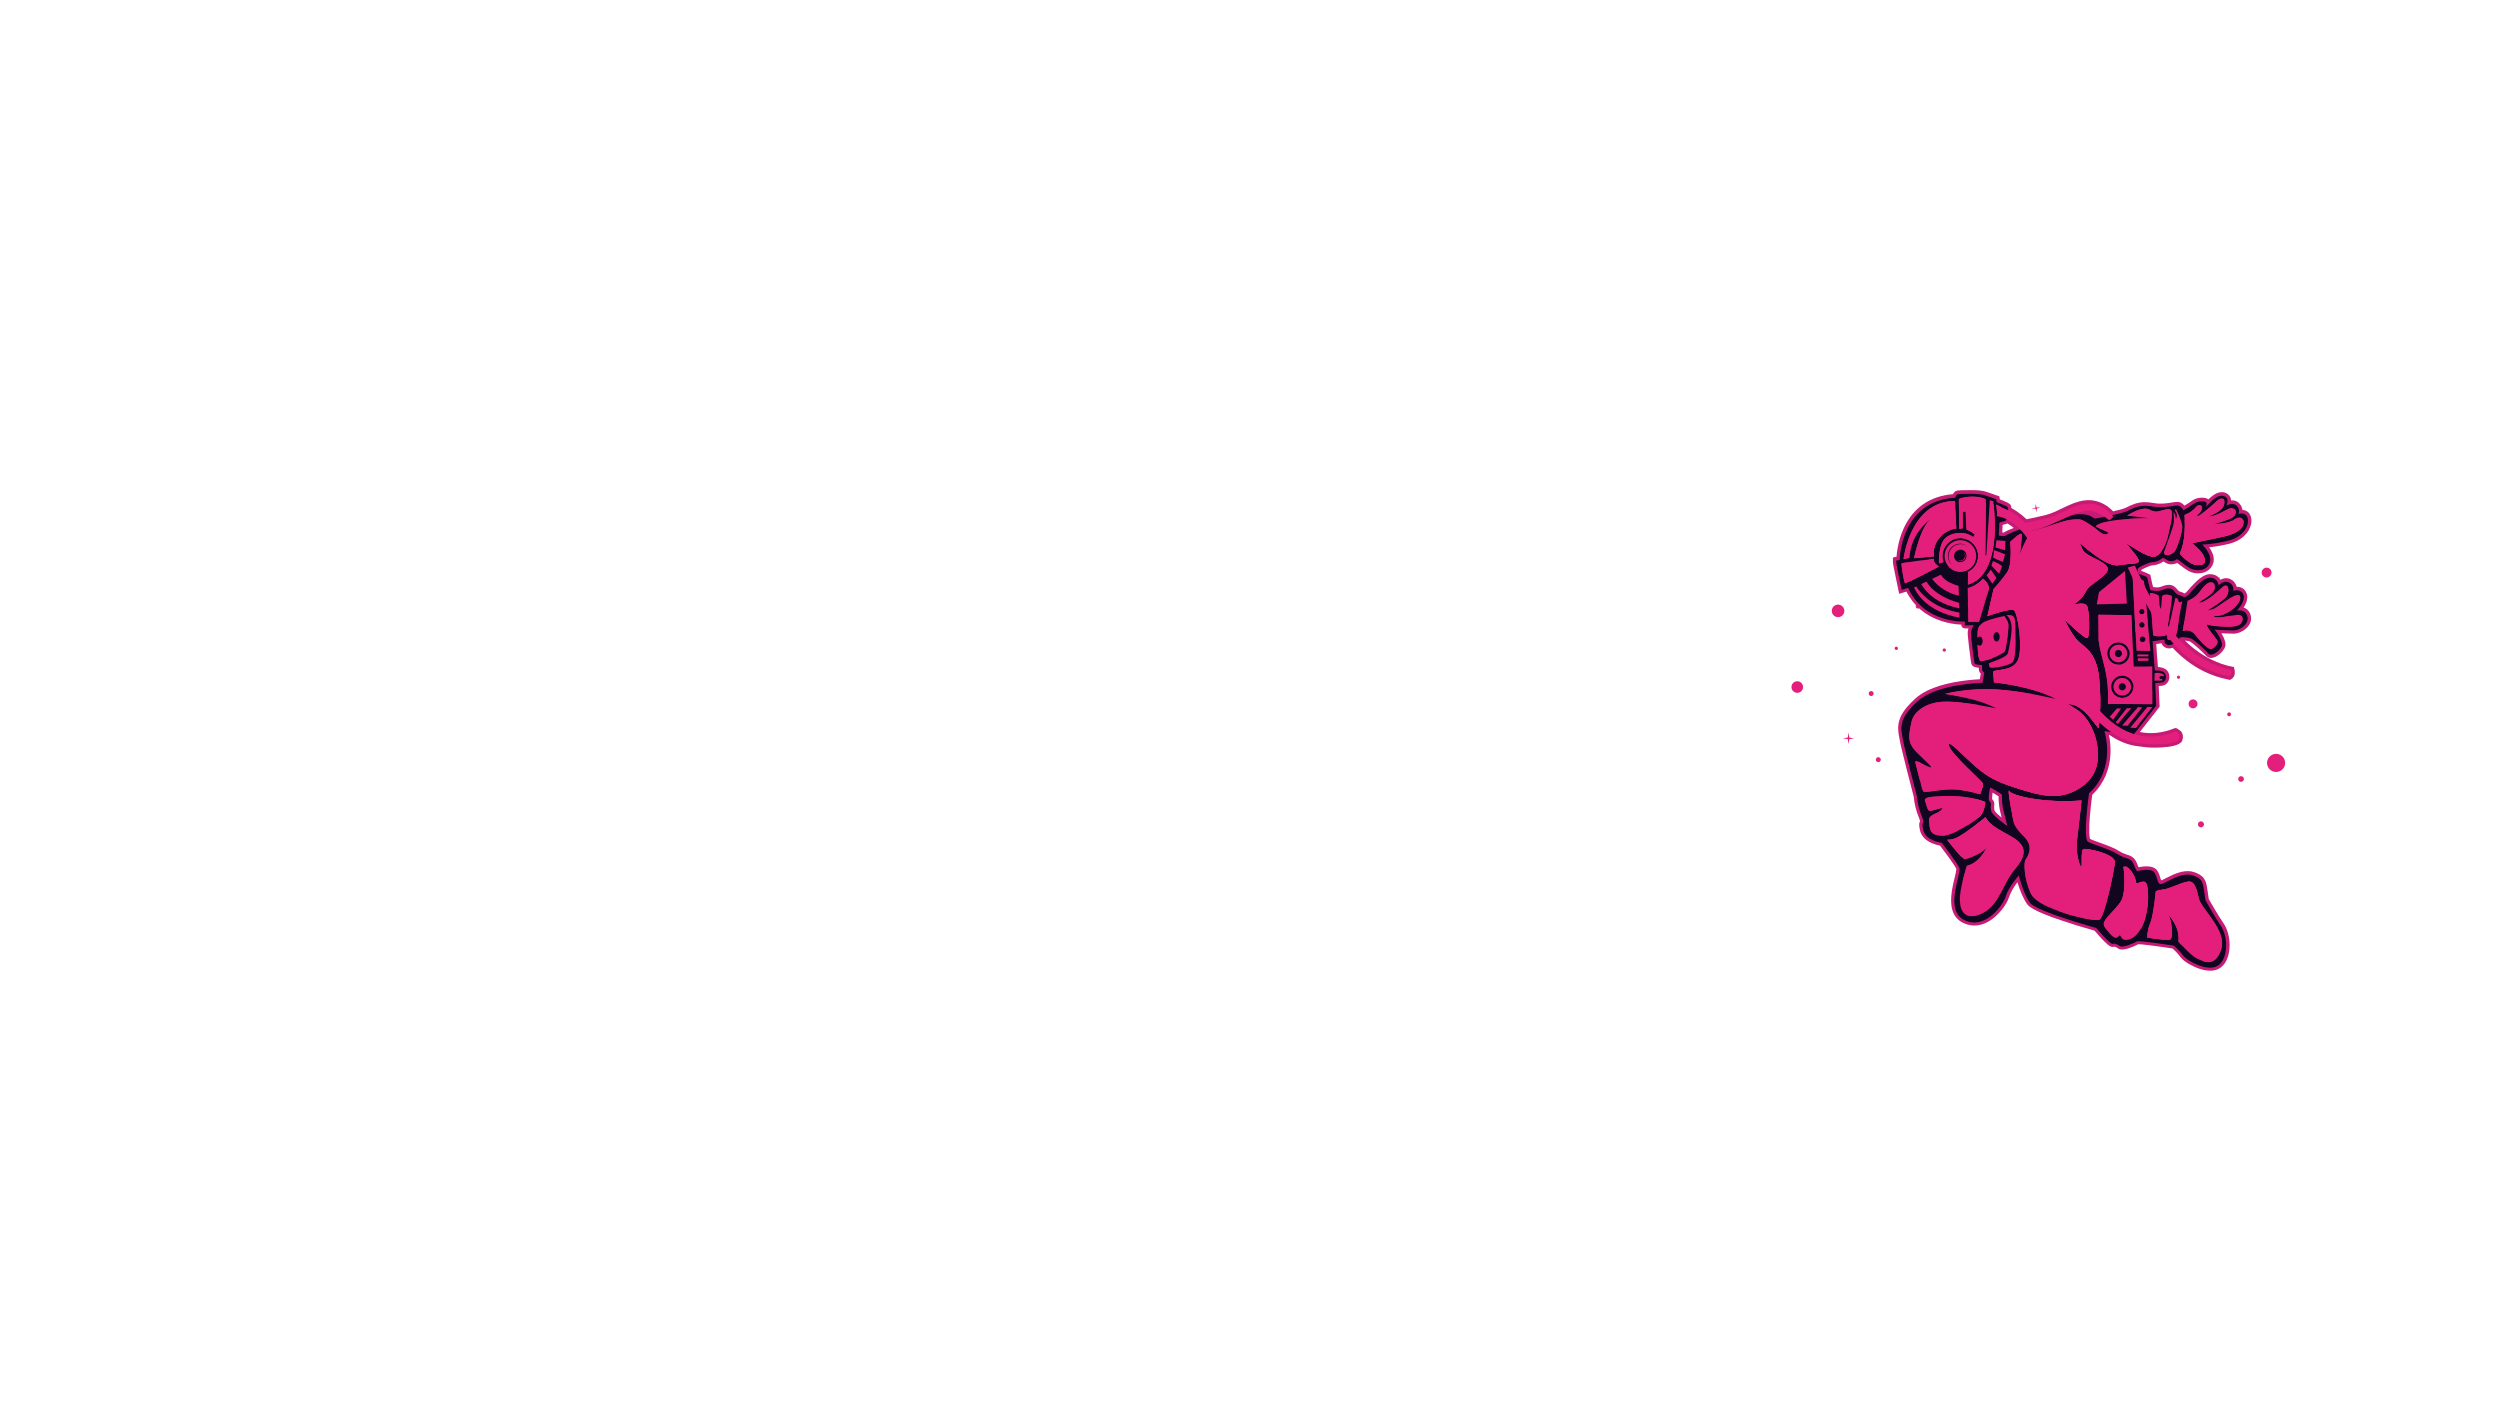 <?xml version="1.0" encoding="utf-8"?>
<!-- Generator: Adobe Illustrator 23.1.0, SVG Export Plug-In . SVG Version: 6.00 Build 0)  -->
<svg version="1.1" id="Capa_1" xmlns="http://www.w3.org/2000/svg" xmlns:xlink="http://www.w3.org/1999/xlink" x="0px" y="0px"
	 viewBox="0 0 7680 4320" style="enable-background:new 0 0 7680 4320;" xml:space="preserve">
<style type="text/css">
	.st0{fill-rule:evenodd;clip-rule:evenodd;fill:#E31F7B;}
	.st1{fill-rule:evenodd;clip-rule:evenodd;fill:#C61A76;}
	.st2{fill-rule:evenodd;clip-rule:evenodd;fill:#110620;}
</style>
<path class="st0" d="M6972.7,1747.3c6.4,5.3,7.3,14.9,1.9,21.3c-5.3,6.4-14.9,7.3-21.3,2c-6.4-5.3-7.3-14.9-2-21.3
	C6956.8,1742.8,6966.3,1742,6972.7,1747.3L6972.7,1747.3z"/>
<path class="st0" d="M7010,2322.3c11.8,9.8,13.4,27.4,3.6,39.2c-9.8,11.8-27.4,13.4-39.2,3.6c-11.8-9.8-13.4-27.4-3.6-39.2
	C6980.6,2314.1,6998.1,2312.4,7010,2322.3L7010,2322.3z"/>
<path class="st0" d="M5532.6,2096.9c7.6,6.3,8.6,17.5,2.3,25.1c-6.3,7.6-17.5,8.6-25.1,2.3c-7.6-6.3-8.6-17.5-2.3-25.1
	C5513.8,2091.7,5525.1,2090.6,5532.6,2096.9L5532.6,2096.9z"/>
<path class="st0" d="M5658.9,1861.8c8.2,6.8,9.3,19,2.5,27.2c-6.8,8.2-19,9.3-27.2,2.5c-8.2-6.8-9.3-19-2.5-27.2
	C5638.5,1856.1,5650.7,1855,5658.9,1861.8L5658.9,1861.8z"/>
<path class="st0" d="M5863.8,2230.9c71.9,61.6,70.8,55.7,73.7,53.1C5940.4,2281.5,5863.8,2230.9,5863.8,2230.9L5863.8,2230.9z"/>
<polygon class="st0" points="6256.5,1558.9 6268.2,1559.4 6256.9,1562.4 6256.3,1574.1 6253.3,1562.8 6241.7,1562.2 6253,1559.3 
	6253.5,1547.6 "/>
<polygon class="st0" points="5681.2,2265.8 5696.7,2268.3 5681.1,2270.5 5678.6,2286 5676.4,2270.5 5660.9,2267.9 5676.4,2265.7 
	5679,2250.2 "/>
<path class="st0" d="M6738.3,2148.6c7.5,0.7,13.1,7.3,12.5,14.9c-0.7,7.5-7.3,13.1-14.9,12.5c-7.5-0.7-13.1-7.3-12.5-14.9
	C6724.1,2153.5,6730.8,2147.9,6738.3,2148.6L6738.3,2148.6z"/>
<path class="st0" d="M6762.2,2523.1c5.1,0.4,8.9,5,8.5,10.1c-0.5,5.1-5,8.9-10.1,8.5c-5.1-0.5-8.9-5-8.5-10.1
	C6752.5,2526.5,6757,2522.7,6762.2,2523.1L6762.2,2523.1z"/>
<path class="st0" d="M6848.4,2188.4c3.3,0.3,5.8,3.2,5.5,6.5c-0.3,3.3-3.2,5.8-6.5,5.5c-3.3-0.3-5.8-3.2-5.5-6.5
	C6842.1,2190.5,6845.1,2188.1,6848.4,2188.4L6848.4,2188.4z"/>
<path class="st0" d="M6885.3,2384.4c4.8,0.4,8.4,4.7,8,9.5c-0.4,4.8-4.7,8.4-9.5,8c-4.8-0.4-8.4-4.7-8-9.5
	C6876.2,2387.5,6880.5,2384,6885.3,2384.4L6885.3,2384.4z"/>
<path class="st0" d="M6689.7,2270.6c2.1,0.2,3.7,2,3.5,4.2s-2,3.7-4.2,3.5c-2.1-0.2-3.7-2-3.5-4.2
	C6685.8,2272,6687.6,2270.4,6689.7,2270.6L6689.7,2270.6z"/>
<path class="st0" d="M6692.8,2075.5c2.7,0.2,4.7,2.6,4.5,5.4c-0.2,2.7-2.6,4.7-5.4,4.5c-2.7-0.2-4.7-2.6-4.5-5.4
	C6687.7,2077.3,6690.1,2075.2,6692.8,2075.5L6692.8,2075.5z"/>
<path class="st0" d="M6613.7,2034.6c2.7,0.2,4.7,2.6,4.5,5.3c-0.2,2.7-2.6,4.7-5.4,4.5c-2.7-0.2-4.7-2.6-4.5-5.3
	C6608.5,2036.4,6610.9,2034.4,6613.7,2034.6L6613.7,2034.6z"/>
<path class="st0" d="M6516,1948c4.5,0.4,7.8,4.3,7.4,8.8c-0.4,4.5-4.3,7.8-8.8,7.4c-4.5-0.4-7.8-4.3-7.4-8.8
	S6511.5,1947.7,6516,1948L6516,1948z"/>
<path class="st0" d="M6754.4,1969.2c3.8,0.3,6.5,3.6,6.2,7.4c-0.3,3.8-3.6,6.5-7.4,6.2s-6.5-3.6-6.2-7.4
	S6750.6,1968.9,6754.4,1969.2L6754.4,1969.2z"/>
<path class="st0" d="M6516.2,1889.7c1.6,0.1,2.8,1.5,2.6,3.1c-0.1,1.6-1.5,2.8-3.1,2.6c-1.6-0.1-2.8-1.5-2.6-3.1
	S6514.6,1889.5,6516.2,1889.7L6516.2,1889.7z"/>
<path class="st0" d="M5913.6,1706.4c6,0.5,10.4,5.8,9.9,11.8c-0.5,6-5.8,10.4-11.8,9.9c-6-0.5-10.4-5.8-9.9-11.8
	S5907.7,1705.9,5913.6,1706.4L5913.6,1706.4z"/>
<path class="st0" d="M5748.9,2122.9c4.2,0.4,7.3,4.1,6.9,8.3c-0.4,4.2-4.1,7.3-8.3,6.9c-4.2-0.4-7.3-4.1-6.9-8.3
	C5741,2125.6,5744.7,2122.5,5748.9,2122.9L5748.9,2122.9z"/>
<path class="st0" d="M5770.9,2326.1c4.2,0.4,7.3,4.1,6.9,8.3c-0.4,4.2-4.1,7.3-8.3,6.9c-4.2-0.4-7.3-4.1-6.9-8.3
	C5762.9,2328.8,5766.7,2325.7,5770.9,2326.1L5770.9,2326.1z"/>
<path class="st0" d="M5973.3,1991.8c2.8,0.3,5,2.8,4.7,5.6c-0.3,2.8-2.8,4.9-5.6,4.7c-2.8-0.3-4.9-2.8-4.7-5.6
	C5968,1993.7,5970.5,1991.6,5973.3,1991.8L5973.3,1991.8z"/>
<path class="st0" d="M5825.9,1986.5c2.9,0.2,5,2.8,4.7,5.6c-0.3,2.8-2.8,4.9-5.6,4.7s-4.9-2.8-4.7-5.6S5823,1986.2,5825.9,1986.5
	L5825.9,1986.5z"/>
<path class="st0" d="M6112.3,1805.3c4.3,0.4,7.4,4.1,7.1,8.4c-0.4,4.3-4.1,7.4-8.4,7.1c-4.3-0.4-7.4-4.1-7.1-8.4
	C6104.3,1808.1,6108,1804.9,6112.3,1805.3L6112.3,1805.3z"/>
<path class="st0" d="M5997.1,1824.2c6.3,0.5,10.9,6,10.3,12.3c-0.5,6.2-6.1,10.9-12.3,10.3c-6.2-0.5-10.9-6.1-10.3-12.3
	S5990.8,1823.6,5997.1,1824.2L5997.1,1824.2z"/>
<path class="st0" d="M5995.3,1744.8c2.7,0.2,4.7,2.6,4.5,5.3c-0.2,2.7-2.6,4.7-5.3,4.5c-2.7-0.2-4.7-2.6-4.5-5.3
	C5990.2,1746.6,5992.6,1744.6,5995.3,1744.8L5995.3,1744.8z"/>
<path class="st0" d="M5892.5,1855.9c3.8,0.3,6.7,3.7,6.3,7.5c-0.3,3.8-3.7,6.7-7.5,6.3c-3.8-0.3-6.7-3.7-6.3-7.5
	C5885.3,1858.4,5888.7,1855.6,5892.5,1855.9L5892.5,1855.9z"/>
<path class="st0" d="M6562.5,1764.3c5.2,0.5,9.1,5.1,8.7,10.3c-0.5,5.2-5.1,9.1-10.3,8.7c-5.2-0.5-9.1-5.1-8.7-10.3
	C6552.7,1767.8,6557.3,1763.9,6562.5,1764.3L6562.5,1764.3z"/>
<path class="st0" d="M6669.1,1832.9c3.1,0.3,5.4,3,5.2,6.2s-3,5.5-6.2,5.2c-3.1-0.3-5.5-3-5.2-6.2S6665.9,1832.6,6669.1,1832.9
	L6669.1,1832.9z"/>
<path class="st0" d="M6790.8,1818.2c3.1,0.3,5.5,3,5.2,6.2s-3,5.5-6.2,5.2s-5.4-3-5.2-6.2
	C6784.9,1820.2,6787.7,1817.9,6790.8,1818.2L6790.8,1818.2z"/>
<path class="st0" d="M6588.8,1610.3c3.1,0.3,5.4,3,5.2,6.2c-0.3,3.1-3,5.5-6.2,5.2c-3.1-0.3-5.5-3-5.2-6.2
	S6585.7,1610,6588.8,1610.3L6588.8,1610.3z"/>
<path class="st0" d="M6107.9,1619.6c3.1,0.3,5.4,3,5.2,6.2c-0.3,3.1-3,5.5-6.2,5.2c-3.1-0.3-5.5-3-5.2-6.2
	C6102.1,1621.7,6104.8,1619.3,6107.9,1619.6L6107.9,1619.6z"/>
<path class="st1" d="M6862.5,2048.9c3.9,13.3,6,29.4-8.4,37.8l-3.4,2l-3.9-0.8c-27.3-5.4-52.3-13.5-77.3-25.9
	c-36.1-17.9-67.8-42.8-95.2-72c-6.9,2.4-14.3,3-21-0.1c-6.1-2.8-11-7.2-13.1-13.7c0-0.1,0-0.1-0.1-0.2c-2.7,0.4-5.4,0.9-7.6,1.2
	c-2.8,0.4-5.7,0.9-8.5,1.3l2,31.3l3.2,39.3c8.2,0.4,16.8,2.4,23.1,6.5c19.4,12.4,14.8,48.5-11.2,51.1c-3.1,0.3-6.3,0.6-9.5,0.9
	l2,45.9l0.3,7.1l0.5,10.6l-60.9,77.5c35.6,7.4,71.4,2.6,105.8-11.1l2.8-1.1l2.9,0.5c0.9,0.2,1.8,0.4,2.7,0.7l12.5,8.9
	c4.4,5.6,6,12.6,5.7,19.8l-2.4,9.8c-4.6,8.2-15.5,12.3-24.1,14.5c-13,3.4-27.6,4.8-41.1,5.5c-16.4,0.9-35.8,1-52-1.4
	c-8.8-1.3-17.6-1.9-26.5-3.4c-14-2.4-27.4-6.3-40.4-11.9c-13.5-5.7-26.5-13.1-38.8-21.5l-1.9-0.2c3.9,17.9,5.3,38.3,4.8,54.8
	c-1.5,49.9-19.9,94.6-56.2,129c-3.2,23.1-5.7,46.7-7.5,69.9c-1.1,14.4-2,29.2-1.6,43.7c0.1,4.1,0.6,17.5,2.5,22
	c6.1,3.1,13.7,5.7,20,8c10.4,3.8,20.9,7.4,31.3,11.4c13,5,26.9,10.8,38.6,18.4c6.3,4.1,12.6,6.8,19.7,9.2c6.3,2.1,12.6,3.9,18.3,7.4
	c8.2,5,12.9,12.3,16.3,21.2c0.9,2.3,2.9,7.7,4.8,11.4c18.3-4,46.1-5.9,57.1,9.8c1.6,2.3,3,4.8,4.2,7.3c2.5,5.5,4.1,11.1,5.8,16.8
	c0.4,1.3,1.3,4.6,2.3,6.6c2.2-0.8,4.5-1.9,6.5-2.9c4.1-2,8.1-4.1,12.2-6.2c10.6-5.4,21.4-10.5,32.7-14.2c13.6-4.5,28.4-7,42.7-4.1
	c2.5,0.5,5,1.2,7.4,2c11.5,4,22.7,9.3,29.9,19.5c5.6,7.9,7.8,17.4,9.4,26.9c2,12,3.4,24.1,5.4,36.2c5.6,9.4,10.8,19,16.4,28.3
	c9.4,16,19.2,31.7,29.5,47.1c10.5,15.6,16,35.4,17.7,53.9c2.5,28.6-3.7,66.3-29.8,83c-19.3,12.4-45.3,8.1-65.7,0.8
	c-16.3-5.9-44.5-20.2-54.8-34.6c-6.6-9.2-16-19-24.9-26.7c-17.8-2.7-35.6-5.3-53.5-7.7c-11.3-1.5-22.7-3-34.1-4.1
	c-4.1-0.4-12.8-1.5-17.5-1.2c-7.3,4.2-17.4,8.3-25,11c-10,3.6-26.2,8.6-36,2.5c-3.5-2.2-10-7.1-14.4-5.8c-7.7,2.3-15-3.7-20.4-8.4
	c-6-5.2-11.7-11.1-17.1-16.9c-7.3-7.8-14.6-16-21.5-24.2c-34.6-9.6-69.3-20.3-103.2-31.9c-22.5-7.6-89.3-30.1-103.1-48.6
	c-12.4-16.7-23.2-44.3-30.5-68.1c-10.5,13.8-20.8,30.4-25.1,44.4c-7.5,24.4-31,52.8-51.1,67.9c-10.3,7.8-21.9,14.1-34.4,17.6
	c-19.5,5.5-38.7,3.5-56.8-5.4c-36-17.8-39.3-57.1-34.6-92.7c2.1-16.2,5.9-32,9.7-47.9c1-4.4,5.2-20.8,4.6-25.4
	c-2.2-4.6-5.7-9.8-8.5-14c-4.8-7.3-9.9-14.4-15-21.4c-8.7-12-17.5-23.9-26.5-35.6c-8.2-1.5-17-4.2-24.2-7.3
	c-17.5-7.5-32.9-20.1-37.3-39.5c-1.4-6.2-2.9-13.8-2.3-20.1c0.4-3.6,1.1-5.5,2.6-8.3c-0.6-3.3-3.4-10.2-4.4-12.6
	c-7.3-18-13.9-42.5-15.1-62.4c-7.9-30.1-15.7-60.2-23.3-90.3c-4.2-16.6-8.3-33.2-12.3-49.9c-2.8-11.7-5.7-23.6-7.8-35.4
	c-1.4-8-3-15.9-3.9-23.9c-1.8-16.5,0.1-30.9,7-46.1c9.8-21.6,28.4-40.9,45.8-56.6c20.8-18.7,48.6-30.8,75-38.9
	c28.6-8.8,59-14.1,88.7-17.2c11-1.2,22.5-2.1,33.7-2.6l3-17.1c-3.4-3.9-6.1-8.6-6.1-13.5c0-1.5,0-2.9,0-4.4c-1-0.1-2-0.3-3-0.5
	c-7-1.1-16.1-2.9-19.1-10.3c-1.7-4.2-2.7-14.1-3.4-18.7c-1.6-10.8-3-21.7-4.3-32.5c-1.2-10.1-2.4-20.3-3.3-30.5
	c-0.5-5.7-1.5-14.6-0.7-20.3c0.4-2.7,1.1-5.5,2-8.4c-2.3,0.1-4.6,0.2-6.9,0.2c-1.3,0-2.6,0-3.9-0.1c-6.3-0.4-11.7-4.9-10.8-11.7
	c-20.4-0.6-43.5-5.2-61.3-11c-47.8-15.6-85.2-46-107.7-90.5l-22.1,6.8l-2.4-11.1c-3-14-5.9-28-8.8-42c-1.9-9.1-3.7-18.3-5.5-27.4
	c-0.9-4.5-2.6-12-2.6-16.5c0-2,0-4.1,0-6.1v-8.4l11-2.3c0.5-7.5,1.5-15.2,2.7-22.2c3.7-22.7,10.2-45.3,19.8-66.1
	c29.4-63.6,81.9-98.4,150.8-104c2.8-5.3,7.1-10,13-11c5-0.8,11.7-0.9,16.8-1.1c9.9-0.4,19.9-0.5,29.8-0.3
	c12.3,0.2,30.8,0.8,42.3,4.9c11.5,4.2,23.1,8.2,34.8,12.1l5.9,2l1.6,9.4c4,1.5,8.1,3.2,12,4.8c6,2.5,17.7,7,21.1,12.7
	c1.3,2.2,1.9,5.4,2.2,9.1c5.7,3.1,11.1,6.4,15.8,9.6c11.1,7.4,21.5,15.8,31.1,24.9c20.1-3.9,40.2-8.5,59.9-13.4
	c18.6-4.7,36.9-14.1,54.1-22.4c20.3-9.8,41.5-19.3,64-22.1c5.4-0.6,10.8-0.9,16.1-0.7c22.2,0.8,42.6,9.4,59.8,23.3
	c3.9,3.1,8,6.8,11.9,10.9c7.1-1.6,14.2-3.3,21.3-5.2c4.7-1.3,12.3-3.1,16.6-5.3c20-10,36.2-17.6,59.4-17.6c9,0,16.9,1,25.7,2.4
	c6.1,1,11.9,1.9,18.1,2.1c9.9,0.3,20-0.6,29.8-1.9c11.3-1.5,28.6-6.6,38.8-0.2c3.2,2,6.4,5,9.3,8.2c8.7-5.2,17.6-10.7,25.6-16.4
	c5.2-3.7,11.7-5.9,17.9-7c8.5-1.6,22.3-2,29.8,4.3c3-2.8,5.9-5.4,8.6-7.6c7-5.8,15.9-11.9,24.8-13.8c9.4-2,19.2-0.7,26.8,5.3
	c5.8,4.6,9.7,11.7,9.7,19.1c9-0.7,17.9,1.6,24.7,8.4c3.8,3.8,6.7,8.4,8.4,13.4l1.4,5c0.1,0.8,0.3,1.6,0.4,2.5c0.7,0,1.3,0.1,2,0.2
	c14,1.6,22.6,11.2,25,24.8c2.4,13.3-1.3,26.7-8.1,38.2l-2.7,4.2c-1,1.5-2.1,2.9-3.2,4.3c-13.6,16.9-33.4,27.4-54.2,32.5
	c-19,4.7-38.4,8.1-57.8,10.3c-1,0.1-2,0.2-3,0.3c8.3,11.8,14.5,25.8,14.1,38.8c-0.1,4.2-0.9,8.3-2.4,12.2
	c-6.5,17.3-21.6,27-39.5,28.8c-11.4,1.2-24.1-0.8-34.3-6.2c-5.7-3-11.2-6.7-16.4-10.5c-5.1-3.7-10.1-7.6-15.1-11.4
	c-1.2-0.9-3.1-2.4-4.9-3.7c-2.8,1.5-5.8,2.6-8.4,3.2c-7.4,1.9-15.4,1.8-22.6-1.3c-3.3-1.4-6.2-3.1-9.1-5.1c-0.5-0.4-1.4-1-2.2-1.5
	c-9,7.4-23.7,12.4-35.2,12.4c-5.1,0.5-25.6,9.1-32.7,14c0.1,1.1,0.1,2.1,0.3,3.1c7.3,2,16.5,6.3,22.8,9.3l4.7,2.2l1,5.1
	c1.3,6.7,2.8,13.4,4.3,20c0.7,3,1.9,8.6,3.2,12.7c1.5,0.3,3.1,0.5,4.4,0.7c4.6,0.5,9.6,0.7,14.2-0.1c1.7-0.3,3.4-0.7,5-1.3
	c14.5-5.8,31.3-10.6,44.3,1.2c2.4,2.2,4.5,4.5,6.6,7c1.1,1.3,2.3,2.9,3.5,4.1c1.5,1.5,3.1,2.1,5.2,2.5c3.5,0.8,6.5,2.2,9.6,3.8
	c1,0.5,2.8,1.5,4,1.8c1.7-0.2,5.7-4.4,6.8-5.5c16.2-17.9,43.3-51.7,68.5-53.6c11.2-0.8,22,2.4,29.9,10.7c0,0.1,0.1,0.1,0.1,0.1
	l3.9-0.5l-2.3,2.3c1.1,1.4,2.2,2.9,3.1,4.5c0.3-0.1,0.5-0.3,0.8-0.4c7-3.7,14.5-5.4,22.4-3.9c10.4,1.9,19,8.6,23.8,18
	c1.2,2.4,2.3,5.1,2.9,7.9c1.7,0,3.3,0,5,0.2c10.9,1.1,19.4,6.9,24.3,16.8c5.7,11.5,3.5,24.3-1.6,35.5c-1.4,3.1-3.6,7.1-6.3,11.2
	c11.4,3.8,19,12.7,22,25c4.2,17.3-4.7,32.8-18.4,42.8c-9.1,6.8-22.4,12.5-33.9,12.5c-9.1,0-18.3-0.4-27.4-0.8
	c-3.5-0.2-7.1-0.3-10.6-0.5c1.4,2.4,2.8,4.9,4.1,7.3c4.8,9.2,10.6,22.8,7.7,33.2c-5.3,19.1-40.2,48.3-58.3,29
	c-7.9-8.4-16.7-16.7-25.3-24.4c-4.7-4.2-21.3-18.8-26.8-20.5c-2.4-0.5-8.2-1.7-13.5-2.3c27.4,27.5,59.8,49.8,95.5,65
	c11.5,4.9,23.4,9.1,35.4,12.2c4.3,1.1,9,2.3,13.4,2.9L6862.5,2048.9L6862.5,2048.9z M6186.1,1621.8c-6.1-5.2-12.5-9.8-19.4-13.8
	c-1.1,0.7-2.3,1.1-3.6,1.5c-3.6,0.9-7.3,1.9-11,3l-1.1,23.3c1.9,0.2,3.7,0.2,4.9,0.1c5-3.9,15.6-8,20.4-10
	C6179.6,1624.5,6182.8,1623.2,6186.1,1621.8L6186.1,1621.8z M6139.6,2446.4c-0.7-0.4-1.4-0.9-2-1.3c-3.3-2.2-6.7-4.3-10-6.3
	c-2.1-1.3-4.3-2.7-6.5-4c-0.7,6.3-1.1,13.7-1.4,17.2c-0.2,3.4,1.1,3.7,3,6.4c2.6,3.6,3.9,7.5,3.9,12c0,2.7-0.3,5.3-0.5,8
	c-0.4,4.3,0.3,7.8,1.3,12c1.7,4.2,11.6,13,21.9,21.4c-1.5-5.5-2.9-11.1-4.3-16.7C6141.2,2478.4,6139.3,2463.1,6139.6,2446.4
	L6139.6,2446.4z"/>
<path class="st2" d="M6775.3,2765.8c-8.6-50.6-3.3-64.3-38.3-76.4c-35-12.2-80.6,21.3-95.8,25.9c-15.2,4.6-12.2-19.8-22.8-35
	c-10.6-15.2-51-4.6-51-4.6s-3,5.3-12.2-19c-9.1-24.3-24.3-16-50.2-32.7c-25.9-16.7-73.8-28.9-90.5-38c-16.7-9.1,3-149.1,3-149.1
	c85.2-77.6,47.2-190.9,47.2-190.9l89.4,11l69.8-88.8l-3-69.4c0,0,2.5-0.4,19.2-2.1c16.7-1.7,17.3-25.3,6.6-32.1
	c-10.6-6.8-27-4.4-27-4.4l-4-49.4l-2.7-40.7c0,0,32.7-5.3,35.8-4.9c3,0.4-3.8,9.9,8.8,15.6c12.6,5.7,33.9-11.4,36.5-19
	c2.7-7.6,22.4-3.8,33.5-1.5c11,2.3,47.2,36.9,57.4,47.9s36.9-11,40.7-24.7c3.8-13.7-20.2-48.7-23.2-49.1s43,2.3,59.3,2.3
	c16.4,0,48.3-17.5,42.2-42.6s-33.1-18.3-33.1-18.3c4.6-3,29.7-31.6,19.8-51.3s-34.6-6.5-30.8-11c3.8-4.6-1.5-23.2-17.9-26.2
	c-16.4-3-27.4,14.8-27.4,8.4s-7.2-22.4-27.8-20.9s-46.8,33.8-61.6,50.2c-14.8,16.4-19.4,5.7-30.4,3c-11-2.7-11.4-8.4-19.8-16
	c-8.4-7.6-20.2-4.6-33.5,0.8c-13.3,5.3-31.2,0.8-34.2,0.8c-3,0-11-40.3-11-40.3s-16.7-8-23.2-9.1c-6.5-1.1-4.9-9.9-6.1-15.6
	c-1.1-5.7,35.8-21.3,43.4-21.3c7.6,0,20.9-3.4,28.9-10.3c8-6.8,11,0.8,21.7,5.3c10.7,4.6,23.2-1.1,25.5-4.2c2.3-3,25.1,19,42.6,28.2
	s49.8,8.4,59.3-17.1c9.5-25.5-23.2-56.3-23.2-56.3s34.6-0.8,79.5-11.8c44.9-11,64.7-43.7,60.5-67.3c-4.2-23.6-28.9-14.8-28.9-14.8
	s6.9-13.3-5.3-25.5s-31.6-0.4-31.6-0.4s3-6.5,3.8-14.4c0.8-8-8-18.6-24-15.2c-16,3.4-38,28.5-41.1,32.7c-3,4.2,2.3-5.3,0-11.8
	c-2.3-6.5-25.5-6.1-36.1,1.5c-10.7,7.6-34.2,21.5-34.2,21.5s-6.1-9.1-12.2-12.9c-6.1-3.8-20.5,0.2-32,1.7
	c-44.1,5.9-47.4-2.5-74.9-2.5c-23.6,0-41.1,9.7-54.8,16.6c-13.7,6.8-93.6,23.2-98.9,22.4c-5.3-0.8-10.7-11.8-40.3-13.3
	c-29.7-1.5-117.2,19.8-148.4,31.2s-80.6,30-84.4,34.2c-3.8,4.2-21.7,0.4-21.7,0.4l1.9-39.9c0,0,12.2-3.8,18.6-5.3
	c6.5-1.5,9.1-38.4,6.8-42.2c-2.3-3.8-33.5-15.2-33.5-15.2l-1.5-9.1c0,0-16-5.3-35-12.2c-19-6.8-79.1-3.8-83.7-3
	c-4.6,0.8-7.6,10.7-7.6,10.7c-168.9,9.1-170.4,190.9-170.4,190.9l-10.6,2.3c0,0,0,0.8,0,6.1c0,5.3,16.7,83.7,16.7,83.7l19.8-6.1
	c49.5,110.3,174.4,103.6,174.4,103.6s-0.4,10.7-0.6,11.6s27.9-0.8,27.9-0.8s-6.8,10.5-8.4,21.1s9.5,92.8,11,96.6
	c1.5,3.8,22.8,5.3,22.8,5.3s0,9.5,0,13.7s6.9,9.9,6.9,9.9l-5.3,30.8c0,0-138.4,1.5-199.3,56.3c-60.9,54.8-51.7,82.9-45.6,117.1
	c6.1,34.2,43.4,175.7,43.4,175.7s1.5,28.2,14.5,60.1c12.9,32-3,9.1,4.6,42.6c7.6,33.5,57.1,39.6,57.1,39.6s46.4,60.1,54,76.8
	c7.6,16.7-47.9,129.3,15.2,160.5c63.1,31.2,118.7-44.1,127.8-73.8c9.1-29.7,39.5-63.1,39.5-63.1s14.5,57.1,34.2,83.7
	c19.8,26.6,203.9,77.6,203.9,77.6s42.6,51,50.2,48.7c7.6-2.3,12.9,0.8,22.8,6.9s45.6-10.6,51.7-14.4c6.1-3.8,113.4,12.9,113.4,12.9
	s17.5,14.5,28.9,30.4c11.4,16,74.5,51.7,106.5,31.2c31.9-20.5,32.7-87.5,9.1-122.5C6798.9,2808.4,6782.2,2777.2,6775.3,2765.8
	L6775.3,2765.8z M6150.1,2441.4c0-1.1-30-19.4-34.2-21.7c-4.2-2.3-5.7,20.2-6.5,31.6c-0.8,11.4,6.9,11,6.9,19s-1.9,9.9,1.1,22.4
	c3,12.6,49.1,44.9,49.1,44.9C6158.9,2501.2,6148.3,2481.3,6150.1,2441.4L6150.1,2441.4z"/>
<path class="st0" d="M6005.9,1539.2c-138.1-0.6-158.3,178.3-158.3,178.3l18.3-3.4c4-81.6,69-122.1,69-122.1
	c-35.4,22.3-54.8,122.7-54.8,122.7l61-5.7c-6.6-42.4,28-80.3,68.5-85.6l-3.4-78L6005.9,1539.2L6005.9,1539.2z"/>
<path class="st0" d="M6005.9,1539.2c-138.1-0.6-158.3,178.3-158.3,178.3l14.5-2.7c0-1.7-0.5-3.8-2.7-5.5c-4.1-3.2-1.8-14.6,0.9-29.7
	c2.7-15.1,31-79.4,69.8-109.1c30.7-23.5,63.6-24.4,76.1-23.7l-0.1-1.4L6005.9,1539.2L6005.9,1539.2z"/>
<path class="st0" d="M6007,1564.7c-26.7,0.9-54.4,12.8-77.2,30.8c3.2-2.3,5-3.5,5-3.5c-35.4,22.3-54.8,122.7-54.8,122.7l61.1-5.7
	c-6.6-42.4,28-80.3,68.5-85.6L6007,1564.7L6007,1564.7z"/>
<path class="st0" d="M6008.5,1599c-12.5,2.5-64.2,15.6-82.6,62c-15.6,39.2-35.9,48.9-45.4,51.3c-0.3,1.5-0.5,2.3-0.5,2.3l61.1-5.7
	c-6.6-42.4,28-80.3,68.5-85.6L6008.5,1599L6008.5,1599z"/>
<path class="st0" d="M5941.1,1716.9c-3.4,13.7,14.8,23.4,14.8,23.4s-98.5,52.7-103.1,51.5c-4.6-1.1-11.6-56.9-11.6-60.3
	S5941.1,1716.9,5941.1,1716.9L5941.1,1716.9z"/>
<path class="st0" d="M5861.3,1727.1c-5.9,2.1-11.5,4.8-11.8,7.5c-0.8,5.9,2.1,27,1.9,31.9c-0.2,5,1.7,11.6,3.6,16.2
	c1.2,2.8,2.3,5.6,3,7.4c-2.8,1.2-4.6,1.8-5.2,1.7c-4.6-1.1-11.6-56.9-11.6-60.3C5841.3,1730.5,5849.5,1728.9,5861.3,1727.1
	L5861.3,1727.1z"/>
<path class="st0" d="M5941.1,1716.9c-3.4,13.7,14.8,23.4,14.8,23.4s-61,32.6-89.2,46l-0.1-0.3c-1.4-6.9,0-44.3,4.1-50.7
	c4.1-6.4,55.2-12.3,55.2-12.3l0.3-4.3C5935.2,1717.5,5941.1,1716.9,5941.1,1716.9L5941.1,1716.9z"/>
<path class="st0" d="M5941.1,1716.9c-3.4,13.7,14.8,23.4,14.8,23.4s-29.6,15.8-57.1,30c0.5-2.9,1.4-6.6,1.4-10.9
	c0-9.5,31.3-27.8,31-30.4c-0.3-1.9,0.6-7.8,1.1-11C5937.7,1717.3,5941.1,1716.9,5941.1,1716.9L5941.1,1716.9z"/>
<path class="st0" d="M6123.1,1540c-0.6-0.3-10.3-2.6-10.3-2.6l-10.8,167.7l-3.4,1.7l1.7-172.9c-29.8-16.1-82.7-4.6-82.7,0l1.1,90.7
	l11.4-1.1v-50.8l8-0.6l2.3,55.3c9.7,1.1,26.3,14.3,26.3,14.3l-4.6,8c-22.3-18.3-67.3-16.5-87.9,5.1c-20.5,21.7-17.7,75.9-17.7,75.9
	l14.3-4.1c-2.1-5.8-3.3-12.2-3.3-18.8c0-30.3,24.5-54.8,54.8-54.8c6.8,0,13.4,1.3,19.4,3.5c4.8,1.7,9.5,4.2,13.6,7.6
	c13.2,10,21.7,25.8,21.7,43.7c0,21.6-12.5,40.3-30.7,49.2l-0.8,38.4C6157.4,1763.7,6123.1,1540,6123.1,1540L6123.1,1540z"/>
<path class="st0" d="M6123.1,1540c-0.6-0.3-10.3-2.6-10.3-2.6l-0.3,3.8l11,2.6C6123.3,1541.4,6123.1,1540,6123.1,1540L6123.1,1540z
	 M5969.9,1727.1l-7.6-2.3c0,0-2.9-11.4-1.1-22.8s3-36.2,27.3-52.5c16.6-11.1,44.5-9.4,60.5-7.3c-23.8-9.5-57.6-5.2-74.7,12.8
	c-20.5,21.7-17.7,75.9-17.7,75.9L5969.9,1727.1L5969.9,1727.1z M6024.6,1624.2c0.1-14.3,0.8-79.4,0.5-81.9
	c-0.3-2.9,4.9-10.8,24.3-10c15.4,0.7,40.9,4.8,50.9,6.4l0-4.6c-29.8-16.1-82.7-4.6-82.7,0l1.1,90.7L6024.6,1624.2L6024.6,1624.2z"/>
<path class="st0" d="M6124.2,1548.2l-8.4,0.4c0,0-5,105.9-5.9,116.4c-0.9,10.5-4.6,41.5-4.6,41.5s-5.9,2.1-6.4,0.2l-0.4,0.2
	l1.6-163.3c-2.7-0.9-6.9-1.6-13.1-1.9c-20.1-0.9-47.9,0.5-52.5,8.2c-4.6,7.8-2.7,17.8-2.7,17.8s10-3.7,10,0c0,3.3,3.4,52,4,61.4
	c9.4,3.7,20.7,12.7,20.7,12.7l-4.6,8l-0.5-0.4l0.4,0.9c-59.8-19.8-107.5,23.7-93.4,68.6c-0.7-3.5-1.1-7.2-1.1-10.9
	c0-30.3,24.5-54.8,54.8-54.8c6.8,0,13.4,1.3,19.4,3.5c4.8,1.7,9.5,4.2,13.6,7.6c13.2,10,21.7,25.8,21.7,43.7
	c0,21.6-12.5,40.3-30.7,49.2l-0.8,38.4C6144.6,1767.3,6129.1,1588.6,6124.2,1548.2L6124.2,1548.2z"/>
<path class="st0" d="M6127.5,1588.4c-3.5,41.1-11.6,116.2-25.9,135.8c-16.6,22.7-7.2-5.8-2.9-22.6l1.5-155.5
	c-1.6-0.3-3.4-0.1-4.1,2.1c-1.1,3.7-0.3,144.9-8,145.8c-7.2,0.8-15.6-45.1-53.8-39.4c2.5,0.6,5,1.3,7.4,2.2
	c4.8,1.7,9.5,4.2,13.6,7.6c13.2,10,21.7,25.8,21.7,43.7c0,21.6-12.5,40.3-30.7,49.2l-0.8,38.4
	C6124.1,1773.2,6130.6,1656,6127.5,1588.4L6127.5,1588.4z"/>
<path class="st0" d="M6022.3,1659.5c26.8,0,48.5,21.7,48.5,48.5s-21.7,48.5-48.5,48.5c-26.8,0-48.5-21.7-48.5-48.5
	C5973.8,1681.2,5995.5,1659.5,6022.3,1659.5L6022.3,1659.5z M6021.4,1670.2c9.1,0,17.4,3.3,23.9,8.7c-6.2-4.6-13.9-7.3-22.1-7.3
	c-20.6,0-37.3,16.7-37.3,37.3c0,11.5,5.2,21.8,13.4,28.6c-9.2-6.8-15.2-17.7-15.2-30C5984.1,1686.9,6000.8,1670.2,6021.4,1670.2
	L6021.4,1670.2z M6022.3,1688.6c10.7,0,19.4,8.7,19.4,19.4s-8.7,19.4-19.4,19.4s-19.4-8.7-19.4-19.4S6011.6,1688.6,6022.3,1688.6
	L6022.3,1688.6z"/>
<path class="st0" d="M5983.9,1737.5c5.6-0.5,8.2-4.2,9.1-5.9c1.9,2.2,4,4.2,6.3,5.9c-2.3-1.9-4.3-4-6-6.3l0.1-0.3
	c12.3,2.7,21.5,0.8,28.4-3.5l0.6,0c10.7,0,19.4-8.7,19.4-19.4c0-3.3-0.8-6.4-2.2-9.1c2.5-10,2.5-18.3,2.5-18.3
	c11.4,7.1,12.1,30.3,12.1,30.3c4.8-18.6-6.1-29.8-11.2-33.8c0.8,0.5,1.6,1.1,2.4,1.7c-1.5-1.3-3.2-2.4-4.9-3.5
	c0.2-0.4,2-4.1,5.2-4.1c3.4,0,15.5,8,21.2,27.2c3.7,12.3,0.5,25.4-2.2,33.2c-8.3,14.8-24.1,24.8-42.3,24.8
	C6006.7,1756.5,5992.7,1749.1,5983.9,1737.5L5983.9,1737.5z"/>
<path class="st0" d="M6091.4,1777.6c15.4,10.7,19.9,27.2,18.8,30.8l-30.2,102.1h-33.7l-1.1-103.8
	C6075.4,1798.7,6091.4,1777.6,6091.4,1777.6L6091.4,1777.6z"/>
<path class="st0" d="M6091.4,1777.6c15.4,10.7,19.9,27.2,18.8,30.8l-7.1,24c-2.6-10.2-8-27.2-14.8-28.4
	c-9.7-1.7-19.4,18.3-33.7,29.7c-3.6,2.9-6.6,8.2-9,14.5l-0.5-41.5C6075.4,1798.7,6091.4,1777.6,6091.4,1777.6L6091.4,1777.6z"/>
<path class="st0" d="M6115.4,1749.7c-1.7,4-12.6,17.7-12.6,17.7l17.7,25.7l12.6-17.7L6115.4,1749.7L6115.4,1749.7z"/>
<path class="st0" d="M6122.4,1723.5l-4.6,14.3l23.4,24.5c0,0,8.6-18.8,8.6-22.8S6122.4,1723.5,6122.4,1723.5L6122.4,1723.5z"/>
<path class="st0" d="M6125.8,1690.4c0.6-1.1,33.7,12.6,33.7,12.5l-6.3,23.4c0,0-31.4-11.4-30.2-14.8
	C6124.1,1708.1,6125.8,1690.4,6125.8,1690.4L6125.8,1690.4z"/>
<polygon class="st0" points="6133.2,1659.6 6130.3,1681.9 6159.4,1690.4 6160.6,1661.9 "/>
<path class="st0" d="M6175.7,1664.9c1.1-1.7,32-30.2,34.3-24.5c2.3,5.7-4.6,61.6-4.6,61.6s16.5-46.4,37.9-71.9
	c43.9-7.3,102.4-37.3,140.1-35.3c16,0.8,34.6,15.6,49.4,25.5c12.6,8.3,30.9,31,44.1,17.2c2.4-2.5-42.2-18.5-37.6-22.2
	c29.7-24,162.4-23.2,162.4-23.2l-67-8c0,0,44.1-30.8,69.2-18.3c25.1,12.5,39.6-1.9,59-1.9s3.4,50.2-1.1,74.2
	c-4.6,24-21.7,69.6-44.5,71.9c-22.8,2.3-76.5-36.5-83.3-39.9s28.5,33.1,35.4,49.1s-24,10.3-61.6,17.1
	c-37.7,6.8-119.8-69.6-119.8-69.6s0,0,10.3,22.8c10.3,22.8,90.1,39.9,75.3,65c-14.8,25.1-54.8,38.8-66.2,62.8
	c-11.4,24-38.8,41.1-38.8,41.1s34.2-10.3,42.2,2.3c8,12.6,10.3,97,1.1,99.3c-9.1,2.3-69.6-57.1-69.6-57.1s11.4,28.5,33.1,57.1
	c21.7,28.5,63.9,34.2,73,123.2s-1.9,154.2-1.9,154.2c-26.5-33.5-49.6-72.1-93.4-74.4c0,0,0.6,0,25.1,15.4
	c24.5,15.4,54.8,53.8,63.9,108.6s-2.3,105.4-60.5,138.4s-111.8,19.4-183.7-3.4c-71.9-22.8-93.6-37.7-127.8-66.2
	c-34.2-28.5-90.7-91.3-83.3-65c7.4,26.2,101.6,109,104.4,115.8s-8.6,33.1-8.6,33.1s-49.1-16-91.3-14.8s-79.3,12-83.3,5.7
	c-4-6.3-21.1-75.9-24-88.4c-2.3-9.9,18.8,3.1,34.7,10.6c4.2,2,8,3.6,10.9,4.3c14.3,3.4-31.9-31.9-51.9-58.2
	c-20-26.3-11.4-49.6-5.7-80.4c5.7-30.8,42.2-60.5,99.3-62.8c57.1-2.3,160.9,20.5,160.9,20.5c-58.2-31.9-157.5-44.5-157.5-44.5
	s73-19.4,159.8-13.7c86.7,5.7,182.6,29.7,182.6,29.7c-76.4-41.1-191.7-51.4-191.7-51.4s-1.1-22.8-2.3-31.9
	c-1.1-9.1,58.2,0,75.3-35.4c17.1-35.4,0-146.1-11.4-154.1c-11.4-8-81.6,17.7-81.6,17.7l18.8-82.7c0,0,26.2-28.5,42.2-52.5
	C6182.5,1733.4,6175.7,1664.9,6175.7,1664.9L6175.7,1664.9z"/>
<path class="st0" d="M5904,2345.3c-7-0.9-12.9,0.5-10,8.5c4.8,13.4,6,33.2,3.8,42.7c-5.8-21.8-12-47.2-13.6-54.4
	C5882.6,2335.2,5892.5,2339.5,5904,2345.3L5904,2345.3z"/>
<path class="st0" d="M6244.4,2132.3c-48.3-2.6-220.4-10.4-224.9-5c-5.1,6.3,6.9,12.6,13.7,13.7c2.4,0.4,9.7,2.6,18.3,5.6
	c-41-10.5-76.6-15-76.6-15s73-19.4,159.8-13.7C6172.4,2120.4,6211.8,2126.3,6244.4,2132.3L6244.4,2132.3z M6080.3,2166.2
	c-32.4,2.6-157-2.4-159.5,12.5c-2.9,17.1,17.1,47.4-8,67.3c-25.1,20-32,0-33.7,21.1c-1.1,13.3,7.5,34.9,14.1,49.1
	c-5.7-5.9-11.1-11.8-15.3-17.4c-20-26.3-11.4-49.6-5.7-80.4c5.7-30.8,42.2-60.5,99.3-62.8C6002,2154.4,6046,2160.3,6080.3,2166.2
	L6080.3,2166.2z"/>
<path class="st0" d="M6237.5,1684c-0.6-0.6-0.6-14.8-0.6-14.8s18.3,9.1,23.4,14.8c5.1,5.7,90.1,385.7,90.1,385.7s-24-21.7-39.9-50.2
	c-16-28.5-39.9-220.2-45.6-256.8C6259.1,1726.2,6237.5,1684,6237.5,1684L6237.5,1684z"/>
<path class="st0" d="M5901.6,2410.5c11.4-4.7,22.7-9.3,31.9-13.2c30.1-12.8,42.9-50.2,25.6-105c-17.4-54.8,36.5-32,88.5,0.9
	c52,32.9,288.5,107.7,244.6,58.4c-43.8-49.3,43.8-11.9,98.6-38.3c54.8-26.5-34.7-129.6-55.7-149.7c-11.9-11.4,4.7-5.7,21.3,1.3
	c3.2,1.9,9.5,5.8,21.9,13.6c24.5,15.4,54.8,53.8,63.9,108.6s-2.3,105.4-60.5,138.4c-58.2,33.1-111.8,19.4-183.7-3.4
	c-71.9-22.8-93.6-37.7-127.8-66.2c-34.2-28.5-90.7-91.3-83.3-65c7.4,26.2,101.6,109,104.4,115.8c2.9,6.8-8.6,33.1-8.6,33.1
	s-49.1-16-91.3-14.8c-42.2,1.1-79.3,12-83.3,5.7C5906.9,2428.7,5904.4,2420.8,5901.6,2410.5L5901.6,2410.5z"/>
<path class="st0" d="M6022.7,2426.6c12.6-3.3,23.7-8.7,28.1-18c11.9-24.6-73.9-101.3-69.4-128.7c4.6-27.4,100.4,72.1,162.5,102.2
	c62.1,30.1,217.3,46.6,209.1,14.6c-8.2-32,25.6,3.6,71.2-53.9c37.2-46.8-13.4-126.9-33.5-155.1c21.5,19,43.8,53.4,51.4,99.1
	c9.1,54.8-2.3,105.4-60.5,138.4c-58.2,33.1-111.8,19.4-183.7-3.4c-71.9-22.8-93.6-37.7-127.8-66.2c-34.2-28.5-90.7-91.3-83.3-65
	c7.4,26.2,101.6,109,104.4,115.8s-8.6,33.1-8.6,33.1S6054.6,2430.6,6022.7,2426.6L6022.7,2426.6z"/>
<path class="st0" d="M6069.7,2436c3.4-7,4.4-17.7-3.5-33.2c-8.5-16.6-21.4-37-31.8-53.2c26.9,27.3,55.3,53.4,56.9,57.1
	c2.9,6.8-8.6,33.1-8.6,33.1S6077.8,2438.1,6069.7,2436L6069.7,2436z M6065.2,2351.6c56.3,32.7,148.7,80.8,201,80.8
	c77.6,0,152.9-38,167.4-82.2c5.6-17.1,8.7-34.6,10.3-49.8c5.1,49.5-8.9,94.6-62.3,125c-58.2,33.1-111.8,19.4-183.7-3.4
	c-71.9-22.8-93.6-37.7-127.8-66.2C6068.6,2354.5,6066.9,2353.1,6065.2,2351.6L6065.2,2351.6z M6398.6,2195.5l-6.7-6l-1.2-1.7
	C6393.3,2190.2,6396,2192.7,6398.6,2195.5L6398.6,2195.5z"/>
<path class="st0" d="M6474.8,1602c-9.7,2.9-18.7,6.6-21.9,10.5c-5.1,6.3,1.4,11.7,7,15.5c-11.1-5.1-23-10.7-20.6-12.7
	C6446.4,1609.6,6459.2,1605.3,6474.8,1602L6474.8,1602z M6476.3,1638c1,1.8,0.1,5.8-8.1,7c-9.9,1.5-51.4-30.6-63.1-37.1
	c-11.8-6.5-16.7-11.8-24.7-13.3l0,0c1,0,2,0,3,0.1c16,0.8,34.6,15.6,49.5,25.5C6445.2,1628.4,6463.2,1650.5,6476.3,1638L6476.3,1638
	z"/>
<path class="st0" d="M6600.7,1591.9c0.9,0.1,1.6,0.2,2,0.3c5.9,1.1-33.3,4.4-42.2,4.4c-7,0-32.7,0-44.5-0.5c42.6-4.2,85.7-4,85.7-4
	L6600.7,1591.9L6600.7,1591.9z"/>
<path class="st0" d="M6609.3,1568.1c-15-0.7-39.5-0.8-48,6.2c-7.2,5.9-14,9-19.3,10.6l-7.2-0.9c0,0,44.1-30.8,69.2-18.3
	C6605.8,1566.7,6607.6,1567.5,6609.3,1568.1L6609.3,1568.1z"/>
<path class="st0" d="M6356.8,2163.3c-5.1-2.9-8.2-4.7-8.2-4.7s36.5,7.4,32-8.6c-4.6-16-45.6-55.9-54.8-139.2
	c-9.1-83.3-36.5-141.5-33.1-195.1c3.4-53.6,5.7-92.4,16-121s-5.7-5.7,29.7,10.3c35.4,16,58.2,14.8,42.2-22.8
	c-16-37.7-44.5-67.3-10.3-45.6c34.2,21.7,128.4,78.7,142.6,61.1c14.3-17.7,2.3-53.1,3.4-56.5s67.9,51.9,93,20
	c25.1-32,52.5-61.6,38.8-73c-8.9-7.4-17.7-12.4-18.2-17.4c11.5-1.4,21.4-6.7,33.1-6.7c19.4,0,3.4,50.2-1.1,74.2
	c-4.6,24-21.7,69.6-44.5,71.9c-22.8,2.3-76.5-36.5-83.3-39.9s28.5,33.1,35.4,49.1s-24,10.3-61.6,17.1
	c-37.7,6.8-119.8-69.6-119.8-69.6s0,0,10.3,22.8c10.3,22.8,90.1,39.9,75.3,65c-14.8,25.1-54.8,38.8-66.2,62.8
	c-11.4,24-38.8,41.1-38.8,41.1s34.2-10.3,42.2,2.3c8,12.6,10.3,97,1.1,99.3c-9.1,2.3-69.6-57.1-69.6-57.1s11.4,28.5,33.1,57.1
	c21.7,28.5,63.9,34.2,73,123.2s-1.9,154.2-1.9,154.2C6420.8,2204.7,6398.3,2167.4,6356.8,2163.3L6356.8,2163.3z"/>
<path class="st0" d="M6380.4,2169.8c9.3-3.4,22-9.2,8.6-41.2c-14.8-35.4-83.3-240.8-79.9-251.6c3.4-10.8,64.5,23.4,74.8,19.4
	s-34.2-28.5-53.6-39.4c-19.4-10.8,9.7-38.2,47.9-71.3s35.4-58.2,25.1-73.9c-10.3-15.7-19.1-42.8-16.8-50.8c2.3-8,93.6,59,127.8,58.2
	c34.2-0.8,14-48.8,16-56.5c2-7.7,45.9,35.4,86.1,26.8c19.9-4.2,34.9-27,44.9-48.9c-5.2,24.5-22,67.1-44,69.3
	c-22.8,2.3-76.5-36.5-83.3-39.9s28.5,33.1,35.4,49.1s-24,10.3-61.6,17.1c-37.7,6.8-119.8-69.6-119.8-69.6s0,0,10.3,22.8
	c10.3,22.8,90.1,39.9,75.3,65c-14.8,25.1-54.8,38.8-66.2,62.8c-11.4,24-38.8,41.1-38.8,41.1s34.2-10.3,42.2,2.3
	c8,12.6,10.3,97,1.1,99.3c-9.1,2.3-69.6-57.1-69.6-57.1s11.4,28.5,33.1,57.1c21.7,28.5,63.9,34.2,73,123.2s-1.9,154.2-1.9,154.2
	C6426.2,2211.5,6407.8,2182.8,6380.4,2169.8L6380.4,2169.8z"/>
<path class="st0" d="M6380.4,2169.8c8.5-3.1,19.9-8.3,11.5-33.6c2.8-6.2,4.2-11.8,2.9-15.3c-3.3-8.7-28.6-66.2-44.2-101.8
	c-3-9.1-6-18.2-8.9-27.2c7.7,7,25.5,28.6,32.6,42.3c9.9,19,36.5,67.7,37.3,37.3c0.8-30.4-40.7-97.4-56.7-128.6
	c-16-31.2-27-54-14.8-47.6c12.2,6.5,65.8,39.9,63.1,22.4c-2.7-17.5-1.5-54.8-14.8-54.8c-13.3,0-29.7,4.6-25.1-3.8
	c4.6-8.4,52.9-73,71.1-100c18.3-27-25.5-45.7-30.8-59.7c-0.6-1.7-1.3-3.3-1.8-4.9c18.4,20.3,85.5,36.7,71.8,59.9
	c-14.8,25.1-54.8,38.8-66.2,62.8c-11.4,24-38.8,41.1-38.8,41.1s34.2-10.3,42.2,2.3c8,12.6,10.3,97,1.1,99.3
	c-9.1,2.3-69.6-57.1-69.6-57.1s11.4,28.5,33.1,57.1c21.7,28.5,63.9,34.2,73,123.2s-1.9,154.2-1.9,154.2
	C6426.2,2211.5,6407.8,2182.8,6380.4,2169.8L6380.4,2169.8z M6423.7,1696.5c20.1,13.5,48.4,29.8,71.6,33.4
	c39.2,6.1,66.2-11,61.6-22.4c-2.9-7.2-8.6-15.9-10.5-20.4c8.9,10.7,19.6,24,23,32c6.9,16-24,10.3-61.6,17.1
	C6486.4,1740.1,6450.6,1717.1,6423.7,1696.5L6423.7,1696.5z M6573.9,1694.5c20.4,7.1,46.3,14.1,52.9,8c5.7-5.3,11.3-9.9,15.4-13
	c-7,11.2-15.5,19.6-24.9,20.5C6606.9,1711,6589.9,1703.4,6573.9,1694.5L6573.9,1694.5z"/>
<path class="st0" d="M6175.7,1664.9c1.1-1.7,32-30.2,34.3-24.5c2.3,5.7-4.6,61.6-4.6,61.6s16.5-46.4,37.9-71.9
	c36-6,81.9-27.3,118-33.6c-8.4,3.1-18.8,6.8-27.9,12.8c-18.3,12.2-81.4,57.8-86,76.1c-4.6,18.3-19.8,32-30.4,63.9
	c-10.7,32-27.4,45.6-27.4,80.6s25.9-7.6,50.2-22.8s0,16.7-18.3,62.4c-18.3,45.6,24.3,171.2-7.6,196.3c-32,25.1,0,19.8,51.7,31.9
	s59.3,48.7,59.3,52.5c0,1.7-8.2-1.1-22.3-5.9c9.2,2.1,14.5,3.4,14.5,3.4c-76.4-41.1-191.7-51.4-191.7-51.4s-1.1-22.8-2.3-31.9
	c-1.1-9.1,58.2,0,75.3-35.4c17.1-35.4,0-146.1-11.4-154.1c-11.4-8-81.6,17.7-81.6,17.7l18.8-82.7c0,0,26.2-28.5,42.2-52.5
	C6182.5,1733.4,6175.7,1664.9,6175.7,1664.9L6175.7,1664.9z"/>
<path class="st0" d="M6175.7,1664.9c1.1-1.7,32-30.2,34.2-24.5c1.6,4-1.3,32.5-3.1,49.3c-2.1,4.1-4.8,8.6-8.4,13.7
	c-13.7,19.2-11,36.5-25.6,63.9s-42,82.2-36.5,91.3s3.6,7.3,16.4,5.5c12.8-1.8,43.8-5.5,43.8,11.9c0,3.3-0.4,10.2-1,19.2
	c-2.8-10.8-5.8-18.3-8.4-20.2c-11.4-8-81.6,17.7-81.6,17.7l18.8-82.7c0,0,26.2-28.5,42.2-52.5
	C6182.5,1733.4,6175.7,1664.9,6175.7,1664.9L6175.7,1664.9z M6165.9,2053.5c-3.4,2.9-7,5.6-10.4,7.7c-16.4,10,8.2,24.6,42,34.7
	c33.8,10,77.6,23.7,85.8,31c4.3,3.8,8.5,7.4,11.5,9.9c-74.7-32.2-169.4-40.6-169.4-40.6s-1.1-22.8-2.3-31.9
	C6122.5,2058.7,6144.8,2060,6165.9,2053.5L6165.9,2053.5z"/>
<path class="st0" d="M6181.4,1891.4c-2.3-2.3-17.7-2.3-17.7-2.3s12,9.1,15.4,30.2c3.4,21.1-7.4,74.2-10.8,87.3
	c-3.4,13.1-52.5,28-56.5,30.2c-4,2.3-0.6,2.8-0.6,11.4s56.5-2.3,69.6-12c13.1-9.7,11.4-65,10.8-92.4
	C6191.1,1916.5,6192.8,1895.4,6181.4,1891.4L6181.4,1891.4z"/>
<path class="st0" d="M6156.9,1893.1c0-1.1,10.3,13.1,12.5,23.4c2.3,10.3-6.3,77-10.8,84.4c-4.6,7.4-63.9,34.8-74.7,29.7
	c-5.7-2.7-8.1-26.5-8.8-49.8c1.6,1.9,3.7,3.1,6,3.1c5.3,0,9.6-6.4,9.6-14.4s-4.3-14.4-9.6-14.4c-2.4,0-4.5,1.3-6.2,3.4
	c0.1-11.4,0.6-20.4,1.1-23.3c1.7-9.7,9.1-20.5,24-26.8C6114.7,1902.2,6152.3,1892.5,6156.9,1893.1L6156.9,1893.1z M6133.5,1942
	c5.3,0,9.6,6.4,9.6,14.4c0,7.9-4.3,14.4-9.6,14.4c-5.3,0-9.6-6.4-9.6-14.4C6123.9,1948.4,6128.2,1942,6133.5,1942L6133.5,1942z"/>
<path class="st0" d="M6084.3,1919.1c-1,6.9-4,28-2.9,32.9c0.2,0.9,0.3,2,0.4,3.3c-0.3,0-0.6-0.1-0.9-0.1c-2.4,0-4.5,1.3-6.2,3.4
	c0.1-11.4,0.6-20.4,1.1-23.3C6076.8,1929.9,6079.5,1924.2,6084.3,1919.1L6084.3,1919.1z M6080.9,1983.9c0.1,12,1.6,37.1,9.7,47
	l0.1,0.1c-3,0.4-5.3,0.3-6.8-0.4c-5.7-2.7-8.1-26.5-8.8-49.8C6076.6,1982.7,6078.7,1983.9,6080.9,1983.9L6080.9,1983.9z"/>
<path class="st0" d="M6156.9,1893.1c0-1.1,10.3,13.1,12.5,23.4c2.3,10.3-6.3,77-10.8,84.4c-3.2,5.2-33.4,20.2-54.8,27
	c-3.2-3,10.4-6.4,19.2-11.6c10.9-6.4,16-11.4,27.8-28.3c10.9-15.5,12.5-77.5,2.3-94.6C6154.9,1893.2,6156.2,1893,6156.9,1893.1
	L6156.9,1893.1z"/>
<path class="st0" d="M6684.7,1564.5c-0.4,0.3-3.3,1.7-3.6,2.7c-0.3,1,4.9,7.1,6,12.7s-2.6,14.6-2.6,14.6s-0.7-4.3-1.4-10.3
	s-5.9-11.1-5.9-11.1s1.1,14.8,1.1,29.1s-29.7,90.7-30.2,95.8c-0.6,5.1,5.1,6.9,10.8,7.4c5.7,0.6,17.1-6.8,21.7-11.4
	c4.6-4.6,25.7-59.3,22.8-79.9C6700.6,1593.6,6684.7,1564.5,6684.7,1564.5L6684.7,1564.5z"/>
<path class="st0" d="M6700.5,1601.3c0.1,1.3,0.4,2.9,1,5.2c4.6,17.1-8.6,59.3-18.3,73.6c-9.7,14.3,0.6-26.2-1.7-42.8
	c-2.3-16.5-5.7,35.9-17.1,43.9c-9.6,6.7,0.5-23.2,2.4-37.3c-8.4,24.7-18.3,51.1-18.6,54.1c-0.6,5.1,5.1,6.9,10.8,7.4
	c5.7,0.6,17.1-6.8,21.7-11.4c4.6-4.6,25.7-59.3,22.8-79.9C6702.9,1610.1,6701.9,1605.7,6700.5,1601.3L6700.5,1601.3z"/>
<path class="st0" d="M6679.1,1695.5c-2.5-1.8-6-2.8-11.1-1.3c-9.6,2.6-14.7-0.8-17.3-4.2c-1.5,4.3-2.4,7.2-2.5,8
	c-0.6,5.1,5.1,6.9,10.8,7.4C6664.1,1705.9,6673.8,1700,6679.1,1695.5L6679.1,1695.5z"/>
<path class="st0" d="M6098.6,2463.8c1.1,1.3-3.4,29.8-13.7,41.5s-87.9,66.1-124.4,62.2s-32-27.2-34.2-46.7
	c-2.3-19.4,26.3-19.4,38.8-33.7c12.5-14.3-34.2,9.1-39.9,2.6c-5.7-6.5-6.9-18.2-11.4-29.8c-4.6-11.7,24-15.6,85.6-14.3
	C6060.9,2447,6098.6,2463.8,6098.6,2463.8L6098.6,2463.8z"/>
<path class="st0" d="M5927.4,2448.7c-2.4,6.4-5.8,19.6,3.8,24.1c12.9,6.1,45.6-1.5,44.1,9.9s-28.5,15.6-33.8,39.2
	c-5.1,22.8,5.6,36.3,6.4,43c-22.8-7.5-19.7-27.3-21.7-44.1c-2.3-19.4,26.3-19.4,38.8-33.7c12.6-14.3-34.2,9.1-39.9,2.6
	c-5.7-6.5-6.9-18.2-11.4-29.8C5911.7,2454.7,5916.2,2451.1,5927.4,2448.7L5927.4,2448.7z"/>
<path class="st0" d="M6098.6,2463.8c1.1,1.3-3.4,29.8-13.7,41.5c-4.5,5.1-22.1,18.6-43.5,31.7c14.1-17.2,11.7-42.4-6.5-42.1
	c-20.5,0.4,0.9-8.7,17.3-23.7c13.6-12.4-62-20.5-91.2-25.5c10.9-0.3,23.7-0.3,38.3,0C6060.9,2447,6098.6,2463.8,6098.6,2463.8
	L6098.6,2463.8z M5967.8,2567.6c10.1-11.9,30.9-12.4,48.3-16.4C5998.9,2559.9,5981.5,2566.6,5967.8,2567.6L5967.8,2567.6z"/>
<path class="st0" d="M6098.6,2463.8c1.1,1.3-3.4,29.8-13.7,41.5c-1.7,1.9-5.3,5.1-10.2,8.9c4.9-11.9,11.3-31,6.8-41.1
	c-3.7-8.2-10.2-14.9-15.4-19.4C6086.9,2458.6,6098.6,2463.8,6098.6,2463.8L6098.6,2463.8z"/>
<path class="st0" d="M6696.5,1700.3c22.5-48.2,13.4-118.4,13.4-118.4s23.7-8.8,33.9-22s23.1-10.5,19.7,4.3
	c-3.4,14.8-23.4,22.6-12,20.5s51.9-39.4,60.5-47.3s25.1-11.4,20.5,12c-4.6,23.4-47.9,36.5-47.9,36.5s13.7,1.1,34.8-9.1
	c21.1-10.3,30.2-18.3,41.1-14.8c10.8,3.4,10.3,19.4-1.7,27.4c-12,8-53.6,20-57.6,20.5c-4,0.6,41.1-0.6,57.1-10.8
	c16-10.3,26.2-13.1,33.1-0.6c6.9,12.5-7.4,38.2-57,49.1s-99.9,21.1-99.9,21.1s30.2,24.5,35.9,40.5c5.7,16,5.7,28-20.5,26.8
	C6723.6,1734.8,6696.5,1700.3,6696.5,1700.3L6696.5,1700.3z"/>
<path class="st0" d="M6892.8,1602.8c-3.1-3.8-8.5-9.1-14.5-7.9c-9.1,1.8-15.9,6.3-14.2,0.5c12.7-7.2,21.2-7.9,27.2,3
	C6892.1,1599.8,6892.6,1601.2,6892.8,1602.8L6892.8,1602.8z"/>
<path class="st0" d="M6758,1551.5c-1.8,3.5-10.2,11.9-15.9,15.4c-4,2.4-8.3,4.1-11.8,4.8c5.1-3.3,10.1-7.2,13.6-11.7
	C6748.7,1553.8,6754,1551.1,6758,1551.5L6758,1551.5z"/>
<path class="st0" d="M6822.4,1531.7c-0.1,3.9-3.8,10-11.8,14.3c-9.6,5.3-42.5,35.6-46.1,34.5c-0.7-0.2-0.6-1.2-0.1-2.7
	c16.6-11.7,41.3-34.4,47.7-40.4C6815,1534.7,6818.8,1532.5,6822.4,1531.7L6822.4,1531.7z"/>
<path class="st0" d="M6860.4,1561.9c-3.5,1.1-11.2,3.7-16,6.8c-6.4,4.1-36.8,18.5-41.5,15.8c-0.4-0.2-0.4-0.6,0-1.2
	c4.8-1.4,10.4-3.4,16.7-6.5C6840.5,1566.6,6849.6,1558.6,6860.4,1561.9L6860.4,1561.9z"/>
<path class="st0" d="M6753.3,1584.3c-9,5.1-19.3,7.3-20.8,3.8c-1.8-4.1,15.1-11,13.7-14.4s1.1-3.9,7.5-5.3c4.4-1,6.8-10.1,7-16.1
	c2.9,1.7,4.3,5.7,2.9,11.9c-3.4,14.8-23.4,22.6-12,20.5C6752.1,1584.7,6752.7,1584.5,6753.3,1584.3L6753.3,1584.3z"/>
<path class="st0" d="M6793,1585.4c-8.1,2.7-15.6,4.8-19.2,4.3c-6.2-0.9-2.7-3.6,2.5-5.7c5.3-2,25.1-14.1,22.4-20.1
	c-2.7-5.9,16.7,3.6,24.9-7.3c6.4-8.6,4.5-20.4,2.8-25.1c0.8,0.1,1.5,0.3,2.1,0.6c0.9,0.8,2,1.7,3.1,2.6c1.8,2.8,2.4,7.4,1,14.7
	c-4.6,23.4-47.9,36.5-47.9,36.5S6787.7,1586.2,6793,1585.4L6793,1585.4z"/>
<path class="st0" d="M6696.5,1700.3c16.4-35.1,16-81.9,14.6-104.7c2.3,3.7,4.8,5.6,5.5,21.5c0.7,15.9,0.5,29.7,11.9,33.3
	c11.4,3.7,110.9-6.8,120-23.3c9.1-16.4-52.5-11.9-53.9-17.3c-2.4-9.6,65.3-11.8,69.4-46c6.9,5.5,5.1,18.5-5.3,25.5
	c-12,8-53.6,20-57.6,20.5c-3.9,0.6,38.2-0.5,55.4-9.8c1.8,14.1,21,25.8,33.8,11.2c0.7-0.8,1.4-1.5,2.1-2.1
	c-3,13.1-20.3,30.1-58.2,38.4c-49.6,10.8-99.9,21.1-99.9,21.1s30.2,24.5,35.9,40.5c5.7,16,5.7,28-20.5,26.8
	C6723.6,1734.8,6696.5,1700.3,6696.5,1700.3L6696.5,1700.3z"/>
<path class="st0" d="M6696.5,1700.3c11.8-25.2,14.9-56.5,15.2-80.5c2.1,12.9,4.4,31.2,2.3,42.1c-3.4,18.3-12,34.2,6.3,45.7
	c18.3,11.4,40.5-3.4,28-16.6c-12.6-13.1-27.4-24-17.7-26.8c9.7-2.9,107.3-17.7,126.1-29.7c10.3-6.5,17.9-8.2,23.1-6.9
	c-9.4,7.9-24.2,15.3-45.5,19.9c-49.6,10.8-99.9,21.1-99.9,21.1s30.2,24.5,35.9,40.5c5.7,16,5.7,28-20.5,26.8
	C6723.6,1734.8,6696.5,1700.3,6696.5,1700.3L6696.5,1700.3z"/>
<path class="st0" d="M6696.5,1700.3c0.5-1,1-2.1,1.4-3.1c6.4,8.2,20.6,23.3,41.1,26.6c20,3.2,27.3-5.6,32.6-10.7
	c4.2,14,2.2,23.9-21.8,22.9C6723.6,1734.8,6696.5,1700.3,6696.5,1700.3L6696.5,1700.3z"/>
<path class="st0" d="M6099.4,2510.5c31.9,61.6,176,60.5,90.2,159.7c-36.5,42.2-46.8,107.3-97,133.5c-50.2,26.2-69.6,0-71.9-35.4
	c-2.3-35.4,21.7-108.4,21.7-108.4c41.1-10.3,59.3-54.8,59.3-54.8c-11.4,16-59.3,36.5-67.3,34.2c-8-2.3-38.8-41.1-47.9-53.6
	c-9.1-12.5-3.4,0,22.8-11.4S6099.4,2510.5,6099.4,2510.5L6099.4,2510.5z"/>
<path class="st0" d="M6099.4,2510.5c19,36.7,78,51.2,104.3,77.9c10,45.2-101.3,190.9-93.5,161.2s-0.3-61.2-37.4-61.2
	s-40.4,12.7-44.1,20.7c6.2-26.3,13.7-49.2,13.7-49.2c35.4-8.8,53.8-43,58.3-52.4c12-13.4,20.9-25,20.9-25s-25.6,21-52.9,35.6
	c-19.9,10.6-35,13.5-44.6,12.9c-12.5-12.7-30.9-36.1-37.6-45.3c-9.1-12.5-3.4,0,22.8-11.4S6099.4,2510.5,6099.4,2510.5
	L6099.4,2510.5z"/>
<path class="st0" d="M6099.4,2510.5c19,36.7,78,51.2,104.3,77.9c3.3,15.1-6.9,41.4-21.7,68.7c-9.6,1.8-1-17.8,7.2-35.4
	c9.9-21.3-17.5-46.4-47.9-49.4s-28.1,9.1-19-6.9s-32.7-22.1-55.5-0.8c-15.4,14.4-47,27-71.8,32.3c-3.5-4.5-6.5-8.4-8.5-11.1
	c-9.1-12.5-3.4,0,22.8-11.4S6099.4,2510.5,6099.4,2510.5L6099.4,2510.5z"/>
<path class="st0" d="M6394.4,2459.1c-115.3,9.1-213.4-14.8-221.4-28.5c-8-13.7,8,73,11.4,87.9c3.4,14.8,4.6,21.7,35.4,53.6
	c30.8,32,6.8,62.8,2.3,69.6c-4.6,6.8-5.7,55.9,17.1,103.8c22.8,47.9,192.9,87.9,210,79.9c17.1-8,44.5-149.5,47.9-175.7
	c3.4-26.3-89-45.6-97-41.1c-8,4.6-3.4,46.8-5.7,53.6c-2.3,6.8-19.4-35.4-13.7-82.2C6386.4,2533.3,6394.4,2459.1,6394.4,2459.1
	L6394.4,2459.1z"/>
<path class="st0" d="M6293.9,2786.6c15.2-3.3,27.8-12,31.6-27.6c6.4-26.5-53.9-73-19.2-79.4c34.7-6.4-8.2-71.2-47.5-112.3
	c-30.6-32-61.2-55.2-77.5-64.7c1.4,7.2,2.5,12.9,3.2,15.9c3.4,14.8,4.6,21.7,35.4,53.6c30.8,32,6.8,62.8,2.3,69.6
	c-4.6,6.8-5.7,55.9,17.1,103.8C6246.3,2760.4,6267.5,2774.5,6293.9,2786.6L6293.9,2786.6z"/>
<path class="st0" d="M6394.4,2459.1c-115.3,9.1-213.4-14.8-221.4-28.5c-5.7-9.8,0.9,32.1,6.3,62c45.8,16.6,113.5,47,145.5,76.6
	c47.5,43.8,29.2,104.1,54.8,133.3s14.6-42,38.3-16.4c23.7,25.6,34.7,93.1-73,107.7c-8.6,1.2-16,2.7-22.3,4.6
	c54.5,20,116.6,31.7,126.5,27c17.1-8,44.5-149.5,47.9-175.7c3.4-26.3-89-45.6-97-41.1c-8,4.6-3.4,46.8-5.7,53.6
	c-2.3,6.8-19.4-35.4-13.7-82.2C6386.4,2533.3,6394.4,2459.1,6394.4,2459.1L6394.4,2459.1z"/>
<path class="st0" d="M6394.4,2459.1c-115.3,9.1-213.4-14.8-221.4-28.5c-3.6-6.1-2.4,7.7,0.4,26.2c39.9,9.3,181.1,39.1,189.1,81.7
	c9.1,48.7,15.6,119.1,27,132.8c11.4,13.7,18.3-11.4,25.9-44.1c7.6-32.7,63.9,44.9,63.1,93.6c-0.2,10.8-0.9,21.3-2,31.1
	c10.2-41.7,18.8-88.2,20.6-102.1c3.4-26.3-89-45.6-97-41.1c-8,4.6-3.4,46.8-5.7,53.6c-2.3,6.8-19.4-35.4-13.7-82.2
	C6386.4,2533.3,6394.4,2459.1,6394.4,2459.1L6394.4,2459.1z"/>
<path class="st0" d="M6523.4,2663.4c13.7-9.1,36.5,28.5,37.7,43.4c1.1,14.8,12.6-1.1,27.4,2.3c14.8,3.4,14.8,87.9-5.7,132.4
	s-47.9,49.1-59.3,44.5c-11.4-4.6-6.8-19.4-17.1-8s-28.5-12.6-41.1-30.8c-12.6-18.3,26.3-44.5,47.9-74.2
	C6534.8,2743.3,6523.4,2663.4,6523.4,2663.4L6523.4,2663.4z"/>
<path class="st0" d="M6523.4,2663.4c13.7-9.1,36.5,28.5,37.6,43.4c1.1,14.8,12.6-1.1,27.4,2.3c14.8,3.4,14.8,87.9-5.7,132.4
	c-2.1,4.5-4.3,8.7-6.5,12.4c0.2-2,0.4-4,0.6-6.2c4.6-42-14.6-19.2-31.9-8.2c-17.4,10.9,0-21.9,7.3-56.6
	c7.3-34.7-17.3-23.7-26.5,11.9c-7.9,30.8-26,48.6-52.6,63.5c-2.8-3.7-5.5-7.5-7.9-11.1c-12.6-18.3,26.3-44.5,47.9-74.2
	C6534.8,2743.3,6523.4,2663.4,6523.4,2663.4L6523.4,2663.4z"/>
<path class="st0" d="M6523.4,2663.4c13.7-9.1,36.5,28.5,37.7,43.4c1.1,14.8,12.6-1.1,27.4,2.3c11.2,2.6,13.9,51.3,5.8,94.1
	c-0.9-34.8-2.4-76.2-12.2-74.8c-16,2.3-16,48.7-22.1,18.3c-6.1-30.4-20.5-54.8-20.5-31.2c0,23.3-23.7,75.4-42.6,76.8
	c5.8-6.2,11.5-12.7,16.3-19.3C6534.8,2743.3,6523.4,2663.4,6523.4,2663.4L6523.4,2663.4z"/>
<path class="st0" d="M6622.7,2738.7c1.1-2.3,11.4-4.6,27.4-6.8c16-2.3,63.9-26.2,77.6-24c13.7,2.3,20.5,20.5,27.4,52.5
	s86.7,97,68.5,155.2c-18.3,58.2-54.8,38.8-75.3,28.5c-20.5-10.3-55.9-51.4-55.9-51.4c5.7-46.8-30.8-82.2-30.8-82.2
	c11.4,20.5,12.6,67.3,6.9,74.2c-5.7,6.8-71.9-4.6-71.9-4.6s0-24,9.1-44.5S6622.7,2738.7,6622.7,2738.7L6622.7,2738.7z"/>
<path class="st0" d="M6622.7,2738.7c1.1-2.3,11.4-4.6,27.4-6.9c12.9-1.8,46.4-17.7,66.2-22.7c3.5,18.2,13.6,60.7,34.1,79.1
	c26.5,23.7,53.9,93.1,46.6,110.5c-7.3,17.3-27.4-45.6-70.3-21c-17.7,10.2-23.1,19.4-23.4,27.1c-6.6-7-10.9-12.1-10.9-12.1
	c5.7-46.8-30.8-82.2-30.8-82.2c11.4,20.5,12.6,67.3,6.9,74.2c-5.7,6.8-71.9-4.6-71.9-4.6s0-24,9.1-44.5S6622.7,2738.7,6622.7,2738.7
	L6622.7,2738.7z"/>
<path class="st0" d="M6622.7,2738.7c1.1-2.3,11.4-4.6,27.3-6.8c12.9-1.8,46.4-17.7,66.2-22.7c3.5,18.2,13.6,60.7,34.1,79.1
	c10,9,20.1,24.4,28.5,41.2c-17.9-23-46.4-59.2-58.3-72.2c-17.5-19-18.3-18.3-46.4-12.2c-28.1,6.1-39.6,8.4-44.9,36.5
	c-0.6,3.4-1.5,7.1-2.6,11c-5,27.7-5.1,54.3,5.9,57.6c15.4,4.6,29.1-6.9,24-21.1c-5.1-14.3-21.7-30.2-4.6-30.8
	c17.1-0.6,42.2,46.8,46.8,82.2c1,7.7,1.4,14.8,1.5,21.1c-4.8-5.3-7.9-8.8-7.9-8.8c5.7-46.8-30.8-82.2-30.8-82.2
	c11.4,20.5,12.6,67.3,6.9,74.2c-5.7,6.8-71.9-4.6-71.9-4.6s0-14.4,4.3-30.4l0.1-0.2l0.1-0.4l0.1-0.2l0.1-0.2l0.1-0.2l0-0.1l0-0.2
	l0.1-0.2l0.1-0.2l0.1-0.2l0-0.1l0-0.1l0.1-0.2l0.1-0.2l0.1-0.2l0.1-0.2l0,0l0.1-0.2l0.1-0.2l0.1-0.2l0.1-0.2l0-0.1l0-0.1l0.1-0.2
	l0.1-0.2l0.1-0.2l0.1-0.2l0,0l0.1-0.4l0.1-0.2l0.1-0.2l0-0.1l0-0.1l0.3-0.9v0l0,0l0.1-0.2l0.1-0.2l0.1-0.2l0.1-0.2l0-0.1l0.1-0.4
	l0.1-0.2l0.1-0.2l0.1-0.2l0-0.1l0.1-0.2l0.2-0.4l0.1-0.2l0-0.1l0.1-0.2l0.1-0.2l0.1-0.2l0.1-0.2l0.1-0.1l0-0.1l0.1-0.2l0.3-0.7l0,0
	l0.1-0.2l0.3-0.6l0-0.1l0-0.1l0.4-0.9c0.1-0.3,0.3-0.6,0.4-0.9l0.1-0.3l0.4-0.9l0,0l0-0.1l0.4-1l0.1-0.2l0.3-1l0.1-0.2
	c0.3-0.8,0.5-1.6,0.8-2.4l0.1-0.3l0.4-1.2l0-0.1l0.3-0.9l0.1-0.2l0.2-0.6l0.1-0.2l0.3-1.1l0,0l0.4-1.4l0.1-0.4l0.3-1.1l0.1-0.4
	l0-0.2l0.3-1.2l0.1-0.4l0.1-0.3l0.3-1.2l0.1-0.3l0.1-0.3l0.3-1.2l0-0.2l0.2-1l0.2-0.8l0.1-0.5l0.3-1.3l0-0.1l0.3-1.2l0.1-0.7
	l0.1-0.6l0.3-1.3l0-0.1l0.4-1.9l0.2-0.8l0.2-1.2l0-0.2c0.2-1.3,0.4-2.5,0.7-3.8v0l0.1-0.4l0.2-1.4l0-0.2l0.2-1.2l0.1-0.9l0.1-0.6
	l0.2-1.4l0-0.1l0.2-1.4l0.1-0.7l0.3-2.1l0-0.1l0.2-1.4l0.1-0.5l0.1-0.9l0.2-1.2l0-0.3l0.2-1.4l0.1-0.4l0.2-1.1l0.1-1l0.1-0.4
	l0.4-2.8l0.1-0.8l0.1-0.6l0.2-1.4l0-0.1l0.2-1.3l0.1-0.6l0.1-0.7l0.2-1.2l0-0.1l0.2-1.3l0.1-0.5l0.1-0.9l0.1-1.1l0-0.3l0.2-1.3
	l0-0.3l0.1-1l0.1-0.9l0.1-0.4l0.2-1.2l0-0.2l0.1-1.1l0.1-0.7l0.1-0.5l0.1-1.2v0l0.1-1.1l0.1-0.5l0.1-0.6
	C6621.9,2745.9,6622.7,2738.7,6622.7,2738.7L6622.7,2738.7z"/>
<polygon class="st0" points="6448.1,1819 6441.2,1856.6 6533.7,1854.3 6528,1753.9 "/>
<path class="st0" d="M6547.4,1889.7l-101-1.2l0.6,78.7c6.9,57.4,33.2,98,28.5,195.1l136.1,0.9l0.3-115.8l-57.1,0.3L6547.4,1889.7
	L6547.4,1889.7z M6519.6,2075.2c19.1,0,34.5,15.5,34.5,34.5s-15.5,34.5-34.5,34.5s-34.5-15.5-34.5-34.5S6500.6,2075.2,6519.6,2075.2
	L6519.6,2075.2z M6507.7,1973.1c19.1,0,34.5,15.5,34.5,34.5c0,19.1-15.5,34.5-34.5,34.5s-34.5-15.5-34.5-34.5
	S6488.6,1973.1,6507.7,1973.1L6507.7,1973.1z"/>
<path class="st0" d="M6547.4,1889.7l-101-1.2l0.6,78.7c6.9,57.4,33.2,98,28.5,195.1l136.1,0.9l0.1-40.1
	c-6.7,4.5-14.4,10.2-23.7,10.5c-17.6,0.7-30.1-6.5-33.9-25.7c0,0.6,0,1.1,0,1.7c0,19.1-15.5,34.5-34.5,34.5
	c-19.1,0-34.5-15.5-34.5-34.5s15.5-34.5,34.5-34.5c16.4,0,30.1,11.4,33.6,26.7c-0.1-1.5-0.2-3-0.3-4.6c-0.8-27.4-42.6-28.9-43.4-35
	c-0.5-4.3-1.1-14.5,1.3-20.3c-1.1,0.1-2.2,0.2-3.3,0.2c-19.1,0-34.5-15.5-34.5-34.5s15.5-34.5,34.5-34.5c17.4,0,31.7,12.8,34.1,29.5
	c0.1-2.3,0.1-4.8-0.2-7.3c-3-25.9-28.9-29.7-28.9-29.7l37.2-21.9L6547.4,1889.7L6547.4,1889.7z"/>
<path class="st0" d="M6612.4,2171.6c0.6,0.6-15.4,0-15.4,0l-53.1,63.9l17.7,1.1L6612.4,2171.6L6612.4,2171.6z"/>
<path class="st0" d="M6580.4,2173.9c0.6-0.6-12-2.3-12-2.3l-49.1,57.1l16.5,1.1L6580.4,2173.9L6580.4,2173.9z"/>
<path class="st0" d="M6546.8,2176.7c0.6-1.7-13.1-1.1-13.1-1.1l-34.2,43.4l6.9,4.6C6506.3,2223.5,6543.4,2179,6546.8,2176.7
	L6546.8,2176.7z"/>
<path class="st0" d="M6515.4,2177.3c0.6-1.1-12-1.1-12-1.1l-22.3,25.7l10.3,9.1L6515.4,2177.3L6515.4,2177.3z"/>
<path class="st0" d="M6551.3,1766.5l34.8,18.8l20,214.5l-42.8-0.6L6551.3,1766.5L6551.3,1766.5z M6579.8,1870.4
	c4.7,0,8.6,3.8,8.6,8.6s-3.8,8.6-8.6,8.6s-8.6-3.8-8.6-8.6C6571.3,1874.2,6575.1,1870.4,6579.8,1870.4L6579.8,1870.4z
	 M6579.8,1910.9c4.7,0,8.6,3.8,8.6,8.6s-3.8,8.6-8.6,8.6s-8.6-3.8-8.6-8.6C6571.3,1914.7,6575.1,1910.9,6579.8,1910.9L6579.8,1910.9
	z M6582.1,1955.4c4.7,0,8.6,3.8,8.6,8.6s-3.8,8.6-8.6,8.6s-8.6-3.8-8.6-8.6C6573.6,1959.2,6577.4,1955.4,6582.1,1955.4
	L6582.1,1955.4z"/>
<path class="st0" d="M6551.3,1766.5l34.8,18.8l11.7,125.8l-9.5,8.1c-0.1-4.6-3.9-8.4-8.6-8.4c-4.7,0-8.6,3.8-8.6,8.6
	c0,4.2,3,7.7,7.1,8.4l-17.9,15.4L6551.3,1766.5L6551.3,1766.5z M6579.8,1870.4c4.7,0,8.6,3.8,8.6,8.6s-3.8,8.6-8.6,8.6
	s-8.6-3.8-8.6-8.6C6571.3,1874.2,6575.1,1870.4,6579.8,1870.4L6579.8,1870.4z"/>
<path class="st0" d="M6600.4,2010.7c-0.3,0.6-0.6,5.7-0.6,5.7h-34l0.6-6L6600.4,2010.7L6600.4,2010.7z"/>
<path class="st0" d="M6600.7,2022.4c-0.9,0-0.9,7.4-0.8,7.4l-32.2,0.6l-0.6-8.3L6600.7,2022.4L6600.7,2022.4z"/>
<path class="st0" d="M6604.4,1822.7c5.1-2.3,20.5,3.4,25.1,5.7c4.6,2.3,2.9,32.5,6.9,39.9c4,7.4,3.4-21.7,5.1-33.7s26.8-8,30.2-2.3
	s-16.5,116.4-19.4,119.8c-2.9,3.4-37.7,4-37.7-1.7C6614.7,1944.8,6604.4,1822.7,6604.4,1822.7L6604.4,1822.7z"/>
<path class="st0" d="M6606.1,1842.6c0.5,0.2,1,0.4,1.5,0.6c0,0,25.6,58.9,37.4,46.1c11.9-12.8,14.2-30.6,16.9-19.2
	c2.2,9.4-2.9,20.9,1.5,29c-4.7,26.7-9.7,51.5-11,53.1c-2.9,3.4-37.7,4-37.7-1.7C6614.7,1946.2,6609,1877.5,6606.1,1842.6
	L6606.1,1842.6z"/>
<path class="st0" d="M6604.4,1822.7c5.1-2.3,20.5,3.4,25.1,5.7c2,1,2.8,7.6,3.4,15.2c-0.4-0.1-0.8-0.2-1.2-0.4
	c-4.3-1.8-2.7-4.1-6.9-10.5c-3.1-4.9-13.7-6.3-20.2-6.5L6604.4,1822.7L6604.4,1822.7z M6672.1,1836c-1.5-0.6-3.5-1.3-6.2-2.1
	c-9.6-2.9-19.4-0.8-24.6,1.8l0.1-0.9c1.7-12,26.8-8,30.2-2.3C6672,1832.9,6672.1,1834.1,6672.1,1836L6672.1,1836z"/>
<path class="st0" d="M6703.1,1847.8c-1.1,0-7.4,4-7.4,4s-2.8-0.6-4.6-8c-1.7-7.4-8.6-5.7-8.6-5.7s-25.7,110.7-24.5,121.5
	s9.7,4,13.7,4c4,0,14.8-4.6,18.3-35.9S6703.1,1852.9,6703.1,1847.8L6703.1,1847.8z"/>
<path class="st0" d="M6693.3,1903.5c-7.3,2.9-18.1,5.4-25.4,0.5c-5.5,26-10.4,50.8-9.9,55.7c1.1,10.8,9.7,4,13.7,4
	c4,0,14.8-4.6,18.3-35.9C6690.8,1920.1,6692,1911.8,6693.3,1903.5L6693.3,1903.5z"/>
<path class="st0" d="M6703.1,1847.8c-1.1,0-7.4,4-7.4,4s-2.9-0.6-4.6-8c-1.7-7.4-8.6-5.7-8.6-5.7l-1.2,5.2c1.2,0.4,2.6,1.3,4,3.8
	c3.4,6.2,5.3,13.5,10.3,11.2c3.8-1.7,5.1-1.9,6.6-4C6702.8,1851,6703.1,1848.7,6703.1,1847.8L6703.1,1847.8z"/>
<path class="st0" d="M6705.4,1938.5c0.6-0.3,14.8-93,14.8-93s24-8.8,37.9-28.2s24.5-28,33.6-28.8c9.1-0.9,16.6,12,9.2,26.2
	s-45.6,34.8-45.6,34.8c-0.1,1.7,4.3,3.1,11.1-0.1c23.2-11.1,49-35.5,61.4-46.4c19.7-17.5,23.7,18.8,8.6,33.4
	c-17.7,17.1-57.6,39.9-57.6,39.9s10.2-2.6,19.3-4.9c2-0.5,6.1-3,11.4-6.5c18.5-12.3,51.7-37.5,64.6-37.1
	c16.5,0.6,6.8,30.2-22.8,49.1c-29.7,18.8-43.6,14.6-45.6,14.6c-2,0-10,1.4,0.9,4.6c10.8,3.1,47.6-4.8,64.2-7.1
	c16.5-2.3,24.5,7.4,14.8,24c-9.7,16.5-50.2,11.7-67.3,11.1c-17.1-0.6-31.7-3.7-34.2-4.6c-2.6-0.9-5.4-2.3-3.7,4
	c1.7,6.3,23.4,33.4,30,42.2c6.6,8.8-5.1,24-16.8,27.7c-11.7,3.7-40-30.8-51.4-45.1C6730.5,1933.9,6712.8,1935.7,6705.4,1938.5
	L6705.4,1938.5z"/>
<path class="st0" d="M6791.2,1788.5c-4.1,4.1-11.4,10.9-18.9,20.4c-8.8,11.2-18.3,18.9-26.3,21.2c4.4-3.6,8.6-7.9,12.2-12.9
	C6771.8,1798.3,6782.2,1789.7,6791.2,1788.5L6791.2,1788.5z"/>
<path class="st0" d="M6783,1839.6c-2.1,1.9-4.2,3.5-6.2,4.9c-13.2,9.6-25.1,13.7-29.2,7.3c-4.1-6.4,17.8-14.2,32.9-23.7
	c11.6-7.3,15.3-29,16.5-38.6c6.3,3.3,9.9,13.8,4,25.2c-7.4,14.3-45.6,34.8-45.6,34.8c-0.1,1.7,4.3,3.1,11.1-0.1
	C6771.8,1846.8,6777.5,1843.4,6783,1839.6L6783,1839.6z"/>
<path class="st0" d="M6799.9,1870.7c-11.7,6.6-23.9,11.3-30.8,10.4c-10-1.4-0.9-3.2,4.6-6.8s29.2-19.6,28.8-26.9
	c-0.5-7.3,8.2-5,19.2-8.2c8.9-2.6,19.3-26.8,20-39c6.5,6.1,5.1,26.3-5.2,36.3c-17.7,17.1-57.6,39.9-57.6,39.9s10.2-2.6,19.3-4.9
	C6798.5,1871.3,6799.1,1871,6799.9,1870.7L6799.9,1870.7z"/>
<path class="st0" d="M6857.4,1891c-36.6,15.6-66,6.6-68.2-1.3c-2.3-8.2,28.3-2.7,58.9-20.5c23.2-13.5,27.7-32.2,27-41.3
	c15,1.8,5.1,30.6-23.9,49c-29.7,18.8-43.6,14.6-45.6,14.6c-2,0-10,1.4,0.9,4.6C6814.9,1898.5,6839.3,1894.1,6857.4,1891L6857.4,1891
	z"/>
<path class="st0" d="M6705.4,1938.5c0.2-0.1,2.5-14.3,5.3-31.6c9.1,8.3,22.8,19.2,33.3,11.6c16.4-11.9,56.2-8.7,71.2-5.5
	c14.3,3,61.4,3.2,74.4-12.7c-0.1,3.5-1.4,7.8-4.2,12.6c-9.7,16.5-50.2,11.7-67.3,11.1c-17.1-0.6-31.7-3.7-34.2-4.6
	c-2.6-0.9-5.4-2.3-3.7,4c1.7,6.3,23.4,33.4,30,42.2c6.6,8.8-5.1,24-16.8,27.7c-11.7,3.7-40-30.8-51.4-45.1
	C6730.5,1933.9,6712.8,1935.7,6705.4,1938.5L6705.4,1938.5z"/>
<path class="st0" d="M6217.3,1629.2c0.6-1.1-9.1-20-9.1-20s36.5-6.3,79.9-17.1s85.2-46.6,131.4-44.9c46.2,1.7,72.8,40.9,72.8,40.9
	l-13.1,10.3c0,0-22.3-21.1-51.9-28.5c-29.7-7.4-77.6,20.5-135.8,45.1C6233.2,1639.4,6217.3,1629.2,6217.3,1629.2L6217.3,1629.2z"/>
<path class="st0" d="M6152.5,1560.5c-8.3-0.6-19.1,25.1-19.1,25.1s57.4,1.4,107.3,87.9c50.5,87.5,36.9,220.8,78.1,332.8
	c20.4,55.5,48.5,121.2,95.4,176.2c86.7,101.5,146.9,98.4,173.7,102.4c26.8,4,105.5,2.3,107.5-16.3s-12.3-21.1-12.3-21.1
	c-226.6,89.8-357.3-236.5-374.3-416.5c-5.7-60.5-10.3-109.6-52.5-180.3C6214.1,1579.9,6152.5,1560.5,6152.5,1560.5L6152.5,1560.5z"
	/>
<path class="st0" d="M6131.7,1550.2c0.3,0.6,4.3,31.1,3.7,32.8c-0.6,1.7,14,5.1,14,5.1s2.8-19.1,3.1-24.8
	S6131.7,1550.2,6131.7,1550.2L6131.7,1550.2z"/>
<path class="st0" d="M6131.7,1550.2c0.1,0.1,0.4,2,0.7,4.8c0.5,0.2,1.1,0.4,1.9,0.5c2.7,0.4,13.3,8.7,17.7,12.6
	c0.2-2,0.4-3.7,0.4-4.8C6152.8,1557.6,6131.7,1550.2,6131.7,1550.2L6131.7,1550.2z"/>
<path class="st0" d="M6677.5,2256.1c-52.3,31.1-139,15.1-209.7-41.9c-67.7-54.6-147.5-202.7-159.7-313.1
	c-12.8-116.7-7.9-253.9-147.7-332.1l-1.9,11.3c143.3,67.9,121.4,223.2,147.8,351.5c16,77.6,65.6,178,82.8,205.4
	s67.9,106.1,157.5,133.5c89.6,27.4,139.5,2.9,139.5,2.9s-2.9-0.6-8-6.6S6677.5,2256.1,6677.5,2256.1L6677.5,2256.1z"/>
<path class="st0" d="M6536.8,1744.1c-1.7-1.1,21.4-6.6,21.4-6.6s65.3,151.2,138.9,229.9c73.6,78.7,157.5,90.7,157.5,90.7
	c3.4,14.3-5.7,19.5-5.7,19.5c-34.2-6.8-106.1-24.7-176.9-105.7S6536.8,1744.1,6536.8,1744.1L6536.8,1744.1z"/>
<path class="st0" d="M6233.6,1610.2c0.3,0.6,7.4,11.7,7.4,11.7s60.5-15.4,78.4-23.4c18-8,56.2-31.6,94.4-36.1
	c38.2-4.6,65.9,31.3,65.9,31.3l10.3-3c0,0-39.6-40-71.9-38.6c-32.2,1.4-77.9,28.2-107.5,39.4
	C6281,1602.5,6233.6,1610.2,6233.6,1610.2L6233.6,1610.2z"/>
<path class="st0" d="M6555.1,1742.8c-0.9-0.6-8.8,4-8.8,4l60.5,120.4c0,0,55.9,106.1,128.4,154.1c72.5,47.9,113,50.5,113,50.5
	l3.4-8.6c0,0-11.7,3.7-65.3-23.1c-53.6-26.8-99.3-71.9-139.2-126.1C6607.1,1859.8,6555.1,1742.8,6555.1,1742.8L6555.1,1742.8z"/>
<path class="st0" d="M6019.1,1881.9c-31.5-5.2-94.4-22.7-132.5-80.3l-6.8,3.2c37.7,79.9,139.8,92.4,139.8,92.4L6019.1,1881.9
	L6019.1,1881.9z"/>
<path class="st0" d="M6018.2,1851.8c-28.4-7.6-75.8-25.6-100.3-65.2l-16,7.6c10,18,40.9,59.4,117.1,74.6L6018.2,1851.8
	L6018.2,1851.8z"/>
<path class="st0" d="M6016.7,1799.6c-44.5-11.4-54.2-34.2-54.2-34.2l-27.1,12.9c9,12.2,34.9,41.2,82.2,51.6L6016.7,1799.6
	L6016.7,1799.6z"/>
<path class="st0" d="M6519.6,2082.6c15,0,27.1,12.1,27.1,27.1s-12.1,27.1-27.1,27.1c-15,0-27.1-12.1-27.1-27.1
	S6504.7,2082.6,6519.6,2082.6L6519.6,2082.6z M6519.6,2098.6c6.1,0,11.1,5,11.1,11.1s-5,11.1-11.1,11.1c-6.1,0-11.1-5-11.1-11.1
	S6513.5,2098.6,6519.6,2098.6L6519.6,2098.6z"/>
<path class="st0" d="M6507.7,1980.5c15,0,27.1,12.1,27.1,27.1s-12.1,27.1-27.1,27.1c-15,0-27.1-12.1-27.1-27.1
	S6492.7,1980.5,6507.7,1980.5L6507.7,1980.5z M6507.7,1996.5c6.1,0,11.1,5,11.1,11.1s-5,11.1-11.1,11.1c-6.1,0-11.1-5-11.1-11.1
	S6501.5,1996.5,6507.7,1996.5L6507.7,1996.5z"/>
<path class="st0" d="M6648.6,2077.2c-2.7-0.7-15.7-2.4-14.7,4.4c1,6.8,8.7,4,8.7,4s0.3,3.3,0,4.6s-24.3,0.7-24.3,0.7l0.9-23.4
	c0,0,12-1.7,20,0.9C6647.2,2070.9,6648.6,2074.9,6648.6,2077.2L6648.6,2077.2z"/>
<path class="st0" d="M6013.1,1719.9c2.6,2.4,6.2,3.9,10,3.9c8.2,0,14.9-6.7,14.9-14.9c0-5.2-2.6-9.7-6.6-12.4c3,2.7,4.9,6.7,4.9,11
	c0,8.2-6.7,14.9-14.9,14.9C6018.3,1722.4,6015.5,1721.5,6013.1,1719.9L6013.1,1719.9z"/>
<path class="st0" d="M6137.1,2145.9c-32.9-0.9-17.3,10.9,27.4,23.7c44.7,12.8,139.7,76.7,181.7,99.5c42,22.8,31-19.2-12.8-66.6
	C6289.5,2155.1,6180.9,2145,6137.1,2145.9L6137.1,2145.9z"/>
<path class="st0" d="M6269.4,2255.5c35.6,18.3,57.5,45.6,1.8,33.8c-55.7-11.9-3.6,20.1-19.2,52s-244.7-73-294-116.9
	s101.3,1.8,144.2,3.6s0.9-14.6-50.2-40.2S6260.3,2243.6,6269.4,2255.5L6269.4,2255.5z"/>
<path class="st0" d="M6259.3,1823.2c11.9,21.9,12.8,135.1,11.9,157.9c-0.9,22.8,38.3,92.2,61.2,102.2c22.8,10.1,15.5,32.9,10,46.6
	c-5.5,13.7-22.8-19.2-55.7-39.3c-32.9-20.1-42.9-15.5-40.2-41.1c2.7-25.6-3.6-85.8-13.7-130.5S6250.1,1834.2,6259.3,1823.2
	L6259.3,1823.2z"/>
<path class="st0" d="M6375.6,1615.7c-15.4-12-4.6-8.6,17.7-2.9c22.3,5.7,78.2,42.2,98.7,47.9s9.7,24-17.1,20
	C6448,1676.7,6381.8,1628.2,6375.6,1615.7L6375.6,1615.7z"/>
<path class="st0" d="M6626.6,1603.7c-16-5.7-41.1,1.7-24.5,12.6s-91.9-2.8-102.1-2.8s61,27.9,77,34.2
	C6592.9,1653.9,6618,1631.7,6626.6,1603.7L6626.6,1603.7z"/>
<path class="st0" d="M6341.8,1647.8c-16.4-11.4-1.1,4.6,0.4,19.4s-27.8-12.9-46-16.7c-18.3-3.8,55.5,49.4,69.2,51
	C6379.1,1703,6352.9,1661.9,6341.8,1647.8L6341.8,1647.8z"/>
<path class="st0" d="M6022.7,2782.4c14.4,18.5,36.7,2,61.9-9.8c19.1-8.9,62.3-68.3,93.2-117.5c30.9-49.2,26.1-53.7,26.4-66.2
	c17.3,18,19.7,41.7-14.6,81.3c-36.5,42.2-46.8,107.3-97,133.5C6049.3,2826.4,6028.9,2810,6022.7,2782.4L6022.7,2782.4z"/>
<path class="st0" d="M6033.7,2724.1c0,17.1,5.3,40.6,15.6,32.4c10.3-8.2,36.9-12.2,35.8-4.1c-1.1,8.1-33.1,35.4-51.3,29.5
	C6015.5,2776,6033.7,2724.1,6033.7,2724.1L6033.7,2724.1z"/>
<path class="st0" d="M6728,1627.5c1.1-1.8-0.5-17.6-6.6-29.4c-6.2-11.9-1.6-14.6,2.3-11.6c3.9,3,21.2,14.6,28.8,15.3
	c7.5,0.7,8.4-4.1,19.4,0.2c11,4.3-15.3,6.8-6.6,15.3c8.7,8.4,67.6,1.4,68.7,9.1c1.1,7.8-76.2,21-89,18.9
	C6732.1,1643.3,6730.2,1637.8,6728,1627.5L6728,1627.5z"/>
<path class="st0" d="M6767.5,2952.6c37.8-9,40.6-74,0.5-135.2c-41.1-62.8-42.2-64.5-47.4-85.6c-2.5-10.2-6.4-16.9-9.8-21.1
	c7.2-2.2,13.2-3.4,16.8-2.8c13.7,2.3,20.5,20.5,27.4,52.5s86.7,97,68.5,155.2C6810.1,2958.2,6787,2959.2,6767.5,2952.6
	L6767.5,2952.6z"/>
<path class="st0" d="M6867.7,1833.1c0.9,4.6-47,39.3-56.1,39.3c-9.1,0-2.3-3.7,8.2-11.4S6867.7,1833.1,6867.7,1833.1L6867.7,1833.1z
	"/>
<path class="st0" d="M6834.8,1805.8c-0.4-4.8-39.1,28.3-51.1,37.1c-4.8,3.5-14.2,7.8,3.8,1.8
	C6802.6,1839.6,6834.8,1805.8,6834.8,1805.8L6834.8,1805.8z"/>
<path class="st0" d="M6861.3,1895.7c5,5.5,25.6,6.4,25.6,1.4S6865.4,1893.9,6861.3,1895.7L6861.3,1895.7z"/>
<path class="st0" d="M6724.9,1864c1.1-1.1,4-17.1,8.6-10.8c4.6,6.3,12,20.5,23.4,17.7c11.4-2.8-2.9,8.6-8.6,20.5s16,5.7,22.8,6.8
	s-16.5,5.7-23.4,9.1c-6.8,3.4-14.3,2.9-25.1-1.7C6711.7,1901.1,6724.3,1877.7,6724.9,1864L6724.9,1864z"/>
</svg>
